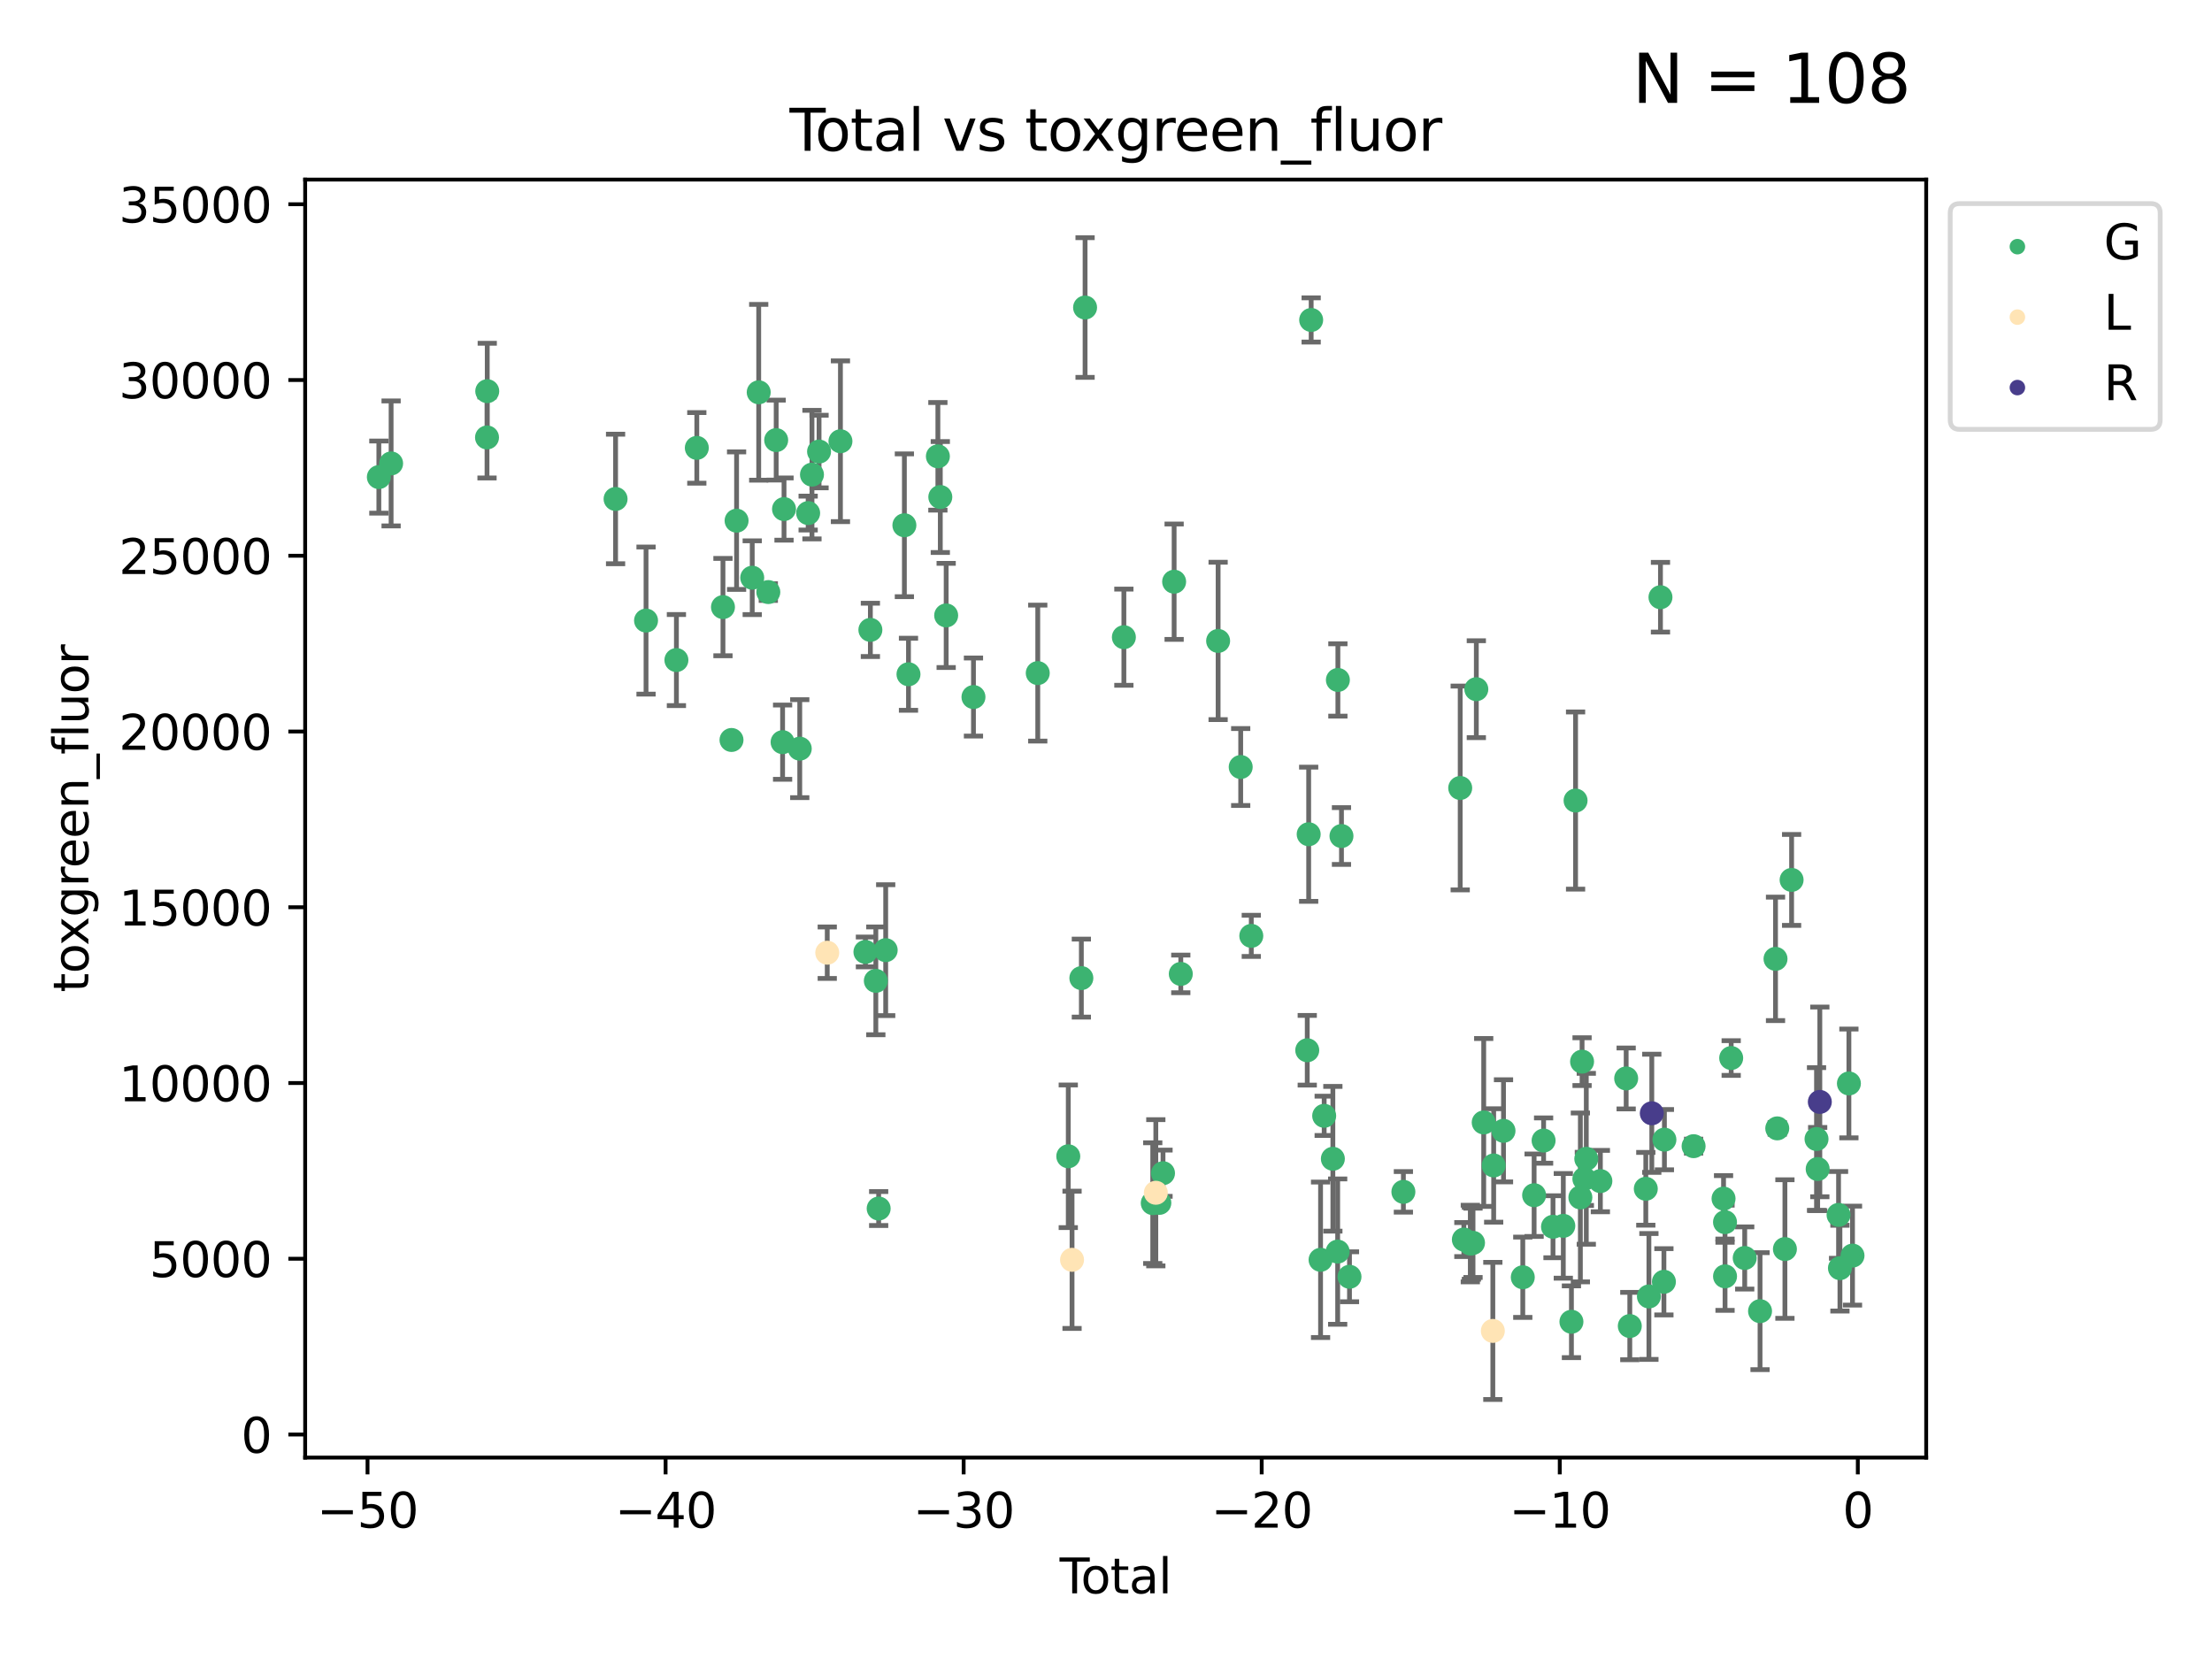 <?xml version="1.0" encoding="utf-8" standalone="no"?>
<!DOCTYPE svg PUBLIC "-//W3C//DTD SVG 1.1//EN"
  "http://www.w3.org/Graphics/SVG/1.1/DTD/svg11.dtd">
<svg xmlns:xlink="http://www.w3.org/1999/xlink" width="460.8pt" height="345.6pt" viewBox="0 0 460.8 345.6" xmlns="http://www.w3.org/2000/svg" version="1.1">
 <defs>
  <style type="text/css">*{stroke-linejoin: round; stroke-linecap: butt}</style>
 </defs>
 <g id="figure_1">
  <g id="patch_1">
   <path d="M 0 345.6 
L 460.8 345.6 
L 460.8 0 
L 0 0 
z
" style="fill: #ffffff"/>
  </g>
  <g id="axes_1">
   <g id="patch_2">
    <path d="M 63.571 303.64 
L 401.26 303.64 
L 401.26 37.411 
L 63.571 37.411 
z
" style="fill: #ffffff"/>
   </g>
   <g id="PathCollection_1">
    <defs>
     <path id="m944989e32f" d="M 0 1.118 
C 0.297 1.118 0.581 1 0.791 0.791 
C 1 0.581 1.118 0.297 1.118 0 
C 1.118 -0.297 1 -0.581 0.791 -0.791 
C 0.581 -1 0.297 -1.118 0 -1.118 
C -0.297 -1.118 -0.581 -1 -0.791 -0.791 
C -1 -0.581 -1.118 -0.297 -1.118 0 
C -1.118 0.297 -1 0.581 -0.791 0.791 
C -0.581 1 -0.297 1.118 0 1.118 
z
" style="stroke: #3cb371"/>
    </defs>
    <g clip-path="url(#p7526e3a41c)">
     <use xlink:href="#m944989e32f" x="78.921" y="99.384" style="fill: #3cb371; stroke: #3cb371"/>
     <use xlink:href="#m944989e32f" x="81.475" y="96.541" style="fill: #3cb371; stroke: #3cb371"/>
     <use xlink:href="#m944989e32f" x="101.455" y="91.13" style="fill: #3cb371; stroke: #3cb371"/>
     <use xlink:href="#m944989e32f" x="101.503" y="81.489" style="fill: #3cb371; stroke: #3cb371"/>
     <use xlink:href="#m944989e32f" x="128.236" y="103.944" style="fill: #3cb371; stroke: #3cb371"/>
     <use xlink:href="#m944989e32f" x="134.582" y="129.274" style="fill: #3cb371; stroke: #3cb371"/>
     <use xlink:href="#m944989e32f" x="140.908" y="137.502" style="fill: #3cb371; stroke: #3cb371"/>
     <use xlink:href="#m944989e32f" x="145.158" y="93.3" style="fill: #3cb371; stroke: #3cb371"/>
     <use xlink:href="#m944989e32f" x="150.607" y="126.468" style="fill: #3cb371; stroke: #3cb371"/>
     <use xlink:href="#m944989e32f" x="152.385" y="154.15" style="fill: #3cb371; stroke: #3cb371"/>
     <use xlink:href="#m944989e32f" x="153.443" y="108.464" style="fill: #3cb371; stroke: #3cb371"/>
     <use xlink:href="#m944989e32f" x="156.702" y="120.346" style="fill: #3cb371; stroke: #3cb371"/>
     <use xlink:href="#m944989e32f" x="158.054" y="81.723" style="fill: #3cb371; stroke: #3cb371"/>
     <use xlink:href="#m944989e32f" x="160.053" y="123.338" style="fill: #3cb371; stroke: #3cb371"/>
     <use xlink:href="#m944989e32f" x="161.693" y="91.681" style="fill: #3cb371; stroke: #3cb371"/>
     <use xlink:href="#m944989e32f" x="163.029" y="154.606" style="fill: #3cb371; stroke: #3cb371"/>
     <use xlink:href="#m944989e32f" x="163.326" y="106.049" style="fill: #3cb371; stroke: #3cb371"/>
     <use xlink:href="#m944989e32f" x="166.604" y="155.959" style="fill: #3cb371; stroke: #3cb371"/>
     <use xlink:href="#m944989e32f" x="168.353" y="106.883" style="fill: #3cb371; stroke: #3cb371"/>
     <use xlink:href="#m944989e32f" x="169.149" y="98.872" style="fill: #3cb371; stroke: #3cb371"/>
     <use xlink:href="#m944989e32f" x="170.625" y="94.068" style="fill: #3cb371; stroke: #3cb371"/>
     <use xlink:href="#m944989e32f" x="175.08" y="91.921" style="fill: #3cb371; stroke: #3cb371"/>
     <use xlink:href="#m944989e32f" x="180.284" y="198.307" style="fill: #3cb371; stroke: #3cb371"/>
     <use xlink:href="#m944989e32f" x="181.316" y="131.215" style="fill: #3cb371; stroke: #3cb371"/>
     <use xlink:href="#m944989e32f" x="182.452" y="204.329" style="fill: #3cb371; stroke: #3cb371"/>
     <use xlink:href="#m944989e32f" x="183.043" y="251.761" style="fill: #3cb371; stroke: #3cb371"/>
     <use xlink:href="#m944989e32f" x="184.506" y="197.934" style="fill: #3cb371; stroke: #3cb371"/>
     <use xlink:href="#m944989e32f" x="188.399" y="109.422" style="fill: #3cb371; stroke: #3cb371"/>
     <use xlink:href="#m944989e32f" x="189.254" y="140.46" style="fill: #3cb371; stroke: #3cb371"/>
     <use xlink:href="#m944989e32f" x="195.378" y="95.064" style="fill: #3cb371; stroke: #3cb371"/>
     <use xlink:href="#m944989e32f" x="195.884" y="103.538" style="fill: #3cb371; stroke: #3cb371"/>
     <use xlink:href="#m944989e32f" x="197.104" y="128.206" style="fill: #3cb371; stroke: #3cb371"/>
     <use xlink:href="#m944989e32f" x="202.791" y="145.205" style="fill: #3cb371; stroke: #3cb371"/>
     <use xlink:href="#m944989e32f" x="216.184" y="140.219" style="fill: #3cb371; stroke: #3cb371"/>
     <use xlink:href="#m944989e32f" x="222.541" y="240.875" style="fill: #3cb371; stroke: #3cb371"/>
     <use xlink:href="#m944989e32f" x="225.266" y="203.755" style="fill: #3cb371; stroke: #3cb371"/>
     <use xlink:href="#m944989e32f" x="226.042" y="64.063" style="fill: #3cb371; stroke: #3cb371"/>
     <use xlink:href="#m944989e32f" x="234.124" y="132.739" style="fill: #3cb371; stroke: #3cb371"/>
     <use xlink:href="#m944989e32f" x="240.139" y="250.633" style="fill: #3cb371; stroke: #3cb371"/>
     <use xlink:href="#m944989e32f" x="241.512" y="250.581" style="fill: #3cb371; stroke: #3cb371"/>
     <use xlink:href="#m944989e32f" x="242.277" y="244.401" style="fill: #3cb371; stroke: #3cb371"/>
     <use xlink:href="#m944989e32f" x="244.593" y="121.179" style="fill: #3cb371; stroke: #3cb371"/>
     <use xlink:href="#m944989e32f" x="245.98" y="202.884" style="fill: #3cb371; stroke: #3cb371"/>
     <use xlink:href="#m944989e32f" x="253.757" y="133.517" style="fill: #3cb371; stroke: #3cb371"/>
     <use xlink:href="#m944989e32f" x="258.46" y="159.781" style="fill: #3cb371; stroke: #3cb371"/>
     <use xlink:href="#m944989e32f" x="260.666" y="194.958" style="fill: #3cb371; stroke: #3cb371"/>
     <use xlink:href="#m944989e32f" x="272.324" y="218.788" style="fill: #3cb371; stroke: #3cb371"/>
     <use xlink:href="#m944989e32f" x="272.621" y="173.788" style="fill: #3cb371; stroke: #3cb371"/>
     <use xlink:href="#m944989e32f" x="273.14" y="66.654" style="fill: #3cb371; stroke: #3cb371"/>
     <use xlink:href="#m944989e32f" x="275.098" y="262.44" style="fill: #3cb371; stroke: #3cb371"/>
     <use xlink:href="#m944989e32f" x="275.851" y="232.446" style="fill: #3cb371; stroke: #3cb371"/>
     <use xlink:href="#m944989e32f" x="277.66" y="241.396" style="fill: #3cb371; stroke: #3cb371"/>
     <use xlink:href="#m944989e32f" x="278.661" y="260.731" style="fill: #3cb371; stroke: #3cb371"/>
     <use xlink:href="#m944989e32f" x="278.706" y="141.646" style="fill: #3cb371; stroke: #3cb371"/>
     <use xlink:href="#m944989e32f" x="279.453" y="174.161" style="fill: #3cb371; stroke: #3cb371"/>
     <use xlink:href="#m944989e32f" x="281.124" y="265.976" style="fill: #3cb371; stroke: #3cb371"/>
     <use xlink:href="#m944989e32f" x="292.351" y="248.283" style="fill: #3cb371; stroke: #3cb371"/>
     <use xlink:href="#m944989e32f" x="304.188" y="164.152" style="fill: #3cb371; stroke: #3cb371"/>
     <use xlink:href="#m944989e32f" x="304.949" y="258.224" style="fill: #3cb371; stroke: #3cb371"/>
     <use xlink:href="#m944989e32f" x="306.295" y="259.054" style="fill: #3cb371; stroke: #3cb371"/>
     <use xlink:href="#m944989e32f" x="306.523" y="258.999" style="fill: #3cb371; stroke: #3cb371"/>
     <use xlink:href="#m944989e32f" x="306.856" y="258.905" style="fill: #3cb371; stroke: #3cb371"/>
     <use xlink:href="#m944989e32f" x="307.546" y="143.569" style="fill: #3cb371; stroke: #3cb371"/>
     <use xlink:href="#m944989e32f" x="309.083" y="233.828" style="fill: #3cb371; stroke: #3cb371"/>
     <use xlink:href="#m944989e32f" x="311.159" y="242.785" style="fill: #3cb371; stroke: #3cb371"/>
     <use xlink:href="#m944989e32f" x="313.207" y="235.571" style="fill: #3cb371; stroke: #3cb371"/>
     <use xlink:href="#m944989e32f" x="317.223" y="266.077" style="fill: #3cb371; stroke: #3cb371"/>
     <use xlink:href="#m944989e32f" x="319.584" y="248.983" style="fill: #3cb371; stroke: #3cb371"/>
     <use xlink:href="#m944989e32f" x="321.559" y="237.6" style="fill: #3cb371; stroke: #3cb371"/>
     <use xlink:href="#m944989e32f" x="323.519" y="255.556" style="fill: #3cb371; stroke: #3cb371"/>
     <use xlink:href="#m944989e32f" x="325.666" y="255.367" style="fill: #3cb371; stroke: #3cb371"/>
     <use xlink:href="#m944989e32f" x="327.357" y="275.346" style="fill: #3cb371; stroke: #3cb371"/>
     <use xlink:href="#m944989e32f" x="328.221" y="166.771" style="fill: #3cb371; stroke: #3cb371"/>
     <use xlink:href="#m944989e32f" x="329.22" y="249.446" style="fill: #3cb371; stroke: #3cb371"/>
     <use xlink:href="#m944989e32f" x="329.574" y="221.159" style="fill: #3cb371; stroke: #3cb371"/>
     <use xlink:href="#m944989e32f" x="330.052" y="245.58" style="fill: #3cb371; stroke: #3cb371"/>
     <use xlink:href="#m944989e32f" x="330.454" y="241.399" style="fill: #3cb371; stroke: #3cb371"/>
     <use xlink:href="#m944989e32f" x="333.387" y="246.04" style="fill: #3cb371; stroke: #3cb371"/>
     <use xlink:href="#m944989e32f" x="338.76" y="224.658" style="fill: #3cb371; stroke: #3cb371"/>
     <use xlink:href="#m944989e32f" x="339.517" y="276.24" style="fill: #3cb371; stroke: #3cb371"/>
     <use xlink:href="#m944989e32f" x="342.85" y="247.647" style="fill: #3cb371; stroke: #3cb371"/>
     <use xlink:href="#m944989e32f" x="343.499" y="270.077" style="fill: #3cb371; stroke: #3cb371"/>
     <use xlink:href="#m944989e32f" x="345.907" y="124.413" style="fill: #3cb371; stroke: #3cb371"/>
     <use xlink:href="#m944989e32f" x="346.624" y="267.021" style="fill: #3cb371; stroke: #3cb371"/>
     <use xlink:href="#m944989e32f" x="346.728" y="237.409" style="fill: #3cb371; stroke: #3cb371"/>
     <use xlink:href="#m944989e32f" x="352.806" y="238.77" style="fill: #3cb371; stroke: #3cb371"/>
     <use xlink:href="#m944989e32f" x="359.046" y="249.694" style="fill: #3cb371; stroke: #3cb371"/>
     <use xlink:href="#m944989e32f" x="359.351" y="254.593" style="fill: #3cb371; stroke: #3cb371"/>
     <use xlink:href="#m944989e32f" x="359.357" y="265.884" style="fill: #3cb371; stroke: #3cb371"/>
     <use xlink:href="#m944989e32f" x="360.638" y="220.405" style="fill: #3cb371; stroke: #3cb371"/>
     <use xlink:href="#m944989e32f" x="363.456" y="262.062" style="fill: #3cb371; stroke: #3cb371"/>
     <use xlink:href="#m944989e32f" x="366.649" y="273.137" style="fill: #3cb371; stroke: #3cb371"/>
     <use xlink:href="#m944989e32f" x="369.873" y="199.747" style="fill: #3cb371; stroke: #3cb371"/>
     <use xlink:href="#m944989e32f" x="370.235" y="235.062" style="fill: #3cb371; stroke: #3cb371"/>
     <use xlink:href="#m944989e32f" x="371.831" y="260.201" style="fill: #3cb371; stroke: #3cb371"/>
     <use xlink:href="#m944989e32f" x="373.224" y="183.3" style="fill: #3cb371; stroke: #3cb371"/>
     <use xlink:href="#m944989e32f" x="378.415" y="237.277" style="fill: #3cb371; stroke: #3cb371"/>
     <use xlink:href="#m944989e32f" x="378.654" y="243.529" style="fill: #3cb371; stroke: #3cb371"/>
     <use xlink:href="#m944989e32f" x="383.005" y="253.085" style="fill: #3cb371; stroke: #3cb371"/>
     <use xlink:href="#m944989e32f" x="383.293" y="264.178" style="fill: #3cb371; stroke: #3cb371"/>
     <use xlink:href="#m944989e32f" x="385.16" y="225.705" style="fill: #3cb371; stroke: #3cb371"/>
     <use xlink:href="#m944989e32f" x="385.911" y="261.566" style="fill: #3cb371; stroke: #3cb371"/>
    </g>
   </g>
   <g id="PathCollection_2">
    <defs>
     <path id="m6758240258" d="M 0 1.118 
C 0.297 1.118 0.581 1 0.791 0.791 
C 1 0.581 1.118 0.297 1.118 0 
C 1.118 -0.297 1 -0.581 0.791 -0.791 
C 0.581 -1 0.297 -1.118 0 -1.118 
C -0.297 -1.118 -0.581 -1 -0.791 -0.791 
C -1 -0.581 -1.118 -0.297 -1.118 0 
C -1.118 0.297 -1 0.581 -0.791 0.791 
C -0.581 1 -0.297 1.118 0 1.118 
z
" style="stroke: #ffe4b5"/>
    </defs>
    <g clip-path="url(#p7526e3a41c)">
     <use xlink:href="#m6758240258" x="172.331" y="198.467" style="fill: #ffe4b5; stroke: #ffe4b5"/>
     <use xlink:href="#m6758240258" x="223.327" y="262.442" style="fill: #ffe4b5; stroke: #ffe4b5"/>
     <use xlink:href="#m6758240258" x="240.779" y="248.476" style="fill: #ffe4b5; stroke: #ffe4b5"/>
     <use xlink:href="#m6758240258" x="310.985" y="277.254" style="fill: #ffe4b5; stroke: #ffe4b5"/>
    </g>
   </g>
   <g id="PathCollection_3">
    <defs>
     <path id="me457fe60d2" d="M 0 1.118 
C 0.297 1.118 0.581 1 0.791 0.791 
C 1 0.581 1.118 0.297 1.118 0 
C 1.118 -0.297 1 -0.581 0.791 -0.791 
C 0.581 -1 0.297 -1.118 0 -1.118 
C -0.297 -1.118 -0.581 -1 -0.791 -0.791 
C -1 -0.581 -1.118 -0.297 -1.118 0 
C -1.118 0.297 -1 0.581 -0.791 0.791 
C -0.581 1 -0.297 1.118 0 1.118 
z
" style="stroke: #483d8b"/>
    </defs>
    <g clip-path="url(#p7526e3a41c)">
     <use xlink:href="#me457fe60d2" x="344.099" y="231.918" style="fill: #483d8b; stroke: #483d8b"/>
     <use xlink:href="#me457fe60d2" x="379.103" y="229.547" style="fill: #483d8b; stroke: #483d8b"/>
    </g>
   </g>
   <g id="matplotlib.axis_1">
    <g id="xtick_1">
     <g id="line2d_1">
      <defs>
       <path id="m6c7e67a161" d="M 0 0 
L 0 3.5 
" style="stroke: #000000; stroke-width: 0.8"/>
      </defs>
      <g>
       <use xlink:href="#m6c7e67a161" x="76.563" y="303.64" style="stroke: #000000; stroke-width: 0.8"/>
      </g>
     </g>
     <g id="text_1">
      <!-- −50 -->
      <g transform="translate(66.011 318.238)scale(0.1 -0.1)">
       <defs>
        <path id="DejaVuSans-2212" d="M 678 2272 
L 4684 2272 
L 4684 1741 
L 678 1741 
L 678 2272 
z
" transform="scale(0.016)"/>
        <path id="DejaVuSans-35" d="M 691 4666 
L 3169 4666 
L 3169 4134 
L 1269 4134 
L 1269 2991 
Q 1406 3038 1543 3061 
Q 1681 3084 1819 3084 
Q 2600 3084 3056 2656 
Q 3513 2228 3513 1497 
Q 3513 744 3044 326 
Q 2575 -91 1722 -91 
Q 1428 -91 1123 -41 
Q 819 9 494 109 
L 494 744 
Q 775 591 1075 516 
Q 1375 441 1709 441 
Q 2250 441 2565 725 
Q 2881 1009 2881 1497 
Q 2881 1984 2565 2268 
Q 2250 2553 1709 2553 
Q 1456 2553 1204 2497 
Q 953 2441 691 2322 
L 691 4666 
z
" transform="scale(0.016)"/>
        <path id="DejaVuSans-30" d="M 2034 4250 
Q 1547 4250 1301 3770 
Q 1056 3291 1056 2328 
Q 1056 1369 1301 889 
Q 1547 409 2034 409 
Q 2525 409 2770 889 
Q 3016 1369 3016 2328 
Q 3016 3291 2770 3770 
Q 2525 4250 2034 4250 
z
M 2034 4750 
Q 2819 4750 3233 4129 
Q 3647 3509 3647 2328 
Q 3647 1150 3233 529 
Q 2819 -91 2034 -91 
Q 1250 -91 836 529 
Q 422 1150 422 2328 
Q 422 3509 836 4129 
Q 1250 4750 2034 4750 
z
" transform="scale(0.016)"/>
       </defs>
       <use xlink:href="#DejaVuSans-2212"/>
       <use xlink:href="#DejaVuSans-35" x="83.789"/>
       <use xlink:href="#DejaVuSans-30" x="147.412"/>
      </g>
     </g>
    </g>
    <g id="xtick_2">
     <g id="line2d_2">
      <g>
       <use xlink:href="#m6c7e67a161" x="138.654" y="303.64" style="stroke: #000000; stroke-width: 0.8"/>
      </g>
     </g>
     <g id="text_2">
      <!-- −40 -->
      <g transform="translate(128.102 318.238)scale(0.1 -0.1)">
       <defs>
        <path id="DejaVuSans-34" d="M 2419 4116 
L 825 1625 
L 2419 1625 
L 2419 4116 
z
M 2253 4666 
L 3047 4666 
L 3047 1625 
L 3713 1625 
L 3713 1100 
L 3047 1100 
L 3047 0 
L 2419 0 
L 2419 1100 
L 313 1100 
L 313 1709 
L 2253 4666 
z
" transform="scale(0.016)"/>
       </defs>
       <use xlink:href="#DejaVuSans-2212"/>
       <use xlink:href="#DejaVuSans-34" x="83.789"/>
       <use xlink:href="#DejaVuSans-30" x="147.412"/>
      </g>
     </g>
    </g>
    <g id="xtick_3">
     <g id="line2d_3">
      <g>
       <use xlink:href="#m6c7e67a161" x="200.745" y="303.64" style="stroke: #000000; stroke-width: 0.8"/>
      </g>
     </g>
     <g id="text_3">
      <!-- −30 -->
      <g transform="translate(190.193 318.238)scale(0.1 -0.1)">
       <defs>
        <path id="DejaVuSans-33" d="M 2597 2516 
Q 3050 2419 3304 2112 
Q 3559 1806 3559 1356 
Q 3559 666 3084 287 
Q 2609 -91 1734 -91 
Q 1441 -91 1130 -33 
Q 819 25 488 141 
L 488 750 
Q 750 597 1062 519 
Q 1375 441 1716 441 
Q 2309 441 2620 675 
Q 2931 909 2931 1356 
Q 2931 1769 2642 2001 
Q 2353 2234 1838 2234 
L 1294 2234 
L 1294 2753 
L 1863 2753 
Q 2328 2753 2575 2939 
Q 2822 3125 2822 3475 
Q 2822 3834 2567 4026 
Q 2313 4219 1838 4219 
Q 1578 4219 1281 4162 
Q 984 4106 628 3988 
L 628 4550 
Q 988 4650 1302 4700 
Q 1616 4750 1894 4750 
Q 2613 4750 3031 4423 
Q 3450 4097 3450 3541 
Q 3450 3153 3228 2886 
Q 3006 2619 2597 2516 
z
" transform="scale(0.016)"/>
       </defs>
       <use xlink:href="#DejaVuSans-2212"/>
       <use xlink:href="#DejaVuSans-33" x="83.789"/>
       <use xlink:href="#DejaVuSans-30" x="147.412"/>
      </g>
     </g>
    </g>
    <g id="xtick_4">
     <g id="line2d_4">
      <g>
       <use xlink:href="#m6c7e67a161" x="262.836" y="303.64" style="stroke: #000000; stroke-width: 0.8"/>
      </g>
     </g>
     <g id="text_4">
      <!-- −20 -->
      <g transform="translate(252.283 318.238)scale(0.1 -0.1)">
       <defs>
        <path id="DejaVuSans-32" d="M 1228 531 
L 3431 531 
L 3431 0 
L 469 0 
L 469 531 
Q 828 903 1448 1529 
Q 2069 2156 2228 2338 
Q 2531 2678 2651 2914 
Q 2772 3150 2772 3378 
Q 2772 3750 2511 3984 
Q 2250 4219 1831 4219 
Q 1534 4219 1204 4116 
Q 875 4013 500 3803 
L 500 4441 
Q 881 4594 1212 4672 
Q 1544 4750 1819 4750 
Q 2544 4750 2975 4387 
Q 3406 4025 3406 3419 
Q 3406 3131 3298 2873 
Q 3191 2616 2906 2266 
Q 2828 2175 2409 1742 
Q 1991 1309 1228 531 
z
" transform="scale(0.016)"/>
       </defs>
       <use xlink:href="#DejaVuSans-2212"/>
       <use xlink:href="#DejaVuSans-32" x="83.789"/>
       <use xlink:href="#DejaVuSans-30" x="147.412"/>
      </g>
     </g>
    </g>
    <g id="xtick_5">
     <g id="line2d_5">
      <g>
       <use xlink:href="#m6c7e67a161" x="324.927" y="303.64" style="stroke: #000000; stroke-width: 0.8"/>
      </g>
     </g>
     <g id="text_5">
      <!-- −10 -->
      <g transform="translate(314.374 318.238)scale(0.1 -0.1)">
       <defs>
        <path id="DejaVuSans-31" d="M 794 531 
L 1825 531 
L 1825 4091 
L 703 3866 
L 703 4441 
L 1819 4666 
L 2450 4666 
L 2450 531 
L 3481 531 
L 3481 0 
L 794 0 
L 794 531 
z
" transform="scale(0.016)"/>
       </defs>
       <use xlink:href="#DejaVuSans-2212"/>
       <use xlink:href="#DejaVuSans-31" x="83.789"/>
       <use xlink:href="#DejaVuSans-30" x="147.412"/>
      </g>
     </g>
    </g>
    <g id="xtick_6">
     <g id="line2d_6">
      <g>
       <use xlink:href="#m6c7e67a161" x="387.017" y="303.64" style="stroke: #000000; stroke-width: 0.8"/>
      </g>
     </g>
     <g id="text_6">
      <!-- 0 -->
      <g transform="translate(383.836 318.238)scale(0.1 -0.1)">
       <use xlink:href="#DejaVuSans-30"/>
      </g>
     </g>
    </g>
    <g id="text_7">
     <!-- Total -->
     <g transform="translate(220.739 331.917)scale(0.1 -0.1)">
      <defs>
       <path id="DejaVuSans-54" d="M -19 4666 
L 3928 4666 
L 3928 4134 
L 2272 4134 
L 2272 0 
L 1638 0 
L 1638 4134 
L -19 4134 
L -19 4666 
z
" transform="scale(0.016)"/>
       <path id="DejaVuSans-6f" d="M 1959 3097 
Q 1497 3097 1228 2736 
Q 959 2375 959 1747 
Q 959 1119 1226 758 
Q 1494 397 1959 397 
Q 2419 397 2687 759 
Q 2956 1122 2956 1747 
Q 2956 2369 2687 2733 
Q 2419 3097 1959 3097 
z
M 1959 3584 
Q 2709 3584 3137 3096 
Q 3566 2609 3566 1747 
Q 3566 888 3137 398 
Q 2709 -91 1959 -91 
Q 1206 -91 779 398 
Q 353 888 353 1747 
Q 353 2609 779 3096 
Q 1206 3584 1959 3584 
z
" transform="scale(0.016)"/>
       <path id="DejaVuSans-74" d="M 1172 4494 
L 1172 3500 
L 2356 3500 
L 2356 3053 
L 1172 3053 
L 1172 1153 
Q 1172 725 1289 603 
Q 1406 481 1766 481 
L 2356 481 
L 2356 0 
L 1766 0 
Q 1100 0 847 248 
Q 594 497 594 1153 
L 594 3053 
L 172 3053 
L 172 3500 
L 594 3500 
L 594 4494 
L 1172 4494 
z
" transform="scale(0.016)"/>
       <path id="DejaVuSans-61" d="M 2194 1759 
Q 1497 1759 1228 1600 
Q 959 1441 959 1056 
Q 959 750 1161 570 
Q 1363 391 1709 391 
Q 2188 391 2477 730 
Q 2766 1069 2766 1631 
L 2766 1759 
L 2194 1759 
z
M 3341 1997 
L 3341 0 
L 2766 0 
L 2766 531 
Q 2569 213 2275 61 
Q 1981 -91 1556 -91 
Q 1019 -91 701 211 
Q 384 513 384 1019 
Q 384 1609 779 1909 
Q 1175 2209 1959 2209 
L 2766 2209 
L 2766 2266 
Q 2766 2663 2505 2880 
Q 2244 3097 1772 3097 
Q 1472 3097 1187 3025 
Q 903 2953 641 2809 
L 641 3341 
Q 956 3463 1253 3523 
Q 1550 3584 1831 3584 
Q 2591 3584 2966 3190 
Q 3341 2797 3341 1997 
z
" transform="scale(0.016)"/>
       <path id="DejaVuSans-6c" d="M 603 4863 
L 1178 4863 
L 1178 0 
L 603 0 
L 603 4863 
z
" transform="scale(0.016)"/>
      </defs>
      <use xlink:href="#DejaVuSans-54"/>
      <use xlink:href="#DejaVuSans-6f" x="44.084"/>
      <use xlink:href="#DejaVuSans-74" x="105.266"/>
      <use xlink:href="#DejaVuSans-61" x="144.475"/>
      <use xlink:href="#DejaVuSans-6c" x="205.754"/>
     </g>
    </g>
   </g>
   <g id="matplotlib.axis_2">
    <g id="ytick_1">
     <g id="line2d_7">
      <defs>
       <path id="mac403821a9" d="M 0 0 
L -3.5 0 
" style="stroke: #000000; stroke-width: 0.8"/>
      </defs>
      <g>
       <use xlink:href="#mac403821a9" x="63.571" y="298.837" style="stroke: #000000; stroke-width: 0.8"/>
      </g>
     </g>
     <g id="text_8">
      <!-- 0 -->
      <g transform="translate(50.209 302.637)scale(0.1 -0.1)">
       <use xlink:href="#DejaVuSans-30"/>
      </g>
     </g>
    </g>
    <g id="ytick_2">
     <g id="line2d_8">
      <g>
       <use xlink:href="#mac403821a9" x="63.571" y="262.225" style="stroke: #000000; stroke-width: 0.8"/>
      </g>
     </g>
     <g id="text_9">
      <!-- 5000 -->
      <g transform="translate(31.121 266.024)scale(0.1 -0.1)">
       <use xlink:href="#DejaVuSans-35"/>
       <use xlink:href="#DejaVuSans-30" x="63.623"/>
       <use xlink:href="#DejaVuSans-30" x="127.246"/>
       <use xlink:href="#DejaVuSans-30" x="190.869"/>
      </g>
     </g>
    </g>
    <g id="ytick_3">
     <g id="line2d_9">
      <g>
       <use xlink:href="#mac403821a9" x="63.571" y="225.613" style="stroke: #000000; stroke-width: 0.8"/>
      </g>
     </g>
     <g id="text_10">
      <!-- 10000 -->
      <g transform="translate(24.759 229.412)scale(0.1 -0.1)">
       <use xlink:href="#DejaVuSans-31"/>
       <use xlink:href="#DejaVuSans-30" x="63.623"/>
       <use xlink:href="#DejaVuSans-30" x="127.246"/>
       <use xlink:href="#DejaVuSans-30" x="190.869"/>
       <use xlink:href="#DejaVuSans-30" x="254.492"/>
      </g>
     </g>
    </g>
    <g id="ytick_4">
     <g id="line2d_10">
      <g>
       <use xlink:href="#mac403821a9" x="63.571" y="189.001" style="stroke: #000000; stroke-width: 0.8"/>
      </g>
     </g>
     <g id="text_11">
      <!-- 15000 -->
      <g transform="translate(24.759 192.8)scale(0.1 -0.1)">
       <use xlink:href="#DejaVuSans-31"/>
       <use xlink:href="#DejaVuSans-35" x="63.623"/>
       <use xlink:href="#DejaVuSans-30" x="127.246"/>
       <use xlink:href="#DejaVuSans-30" x="190.869"/>
       <use xlink:href="#DejaVuSans-30" x="254.492"/>
      </g>
     </g>
    </g>
    <g id="ytick_5">
     <g id="line2d_11">
      <g>
       <use xlink:href="#mac403821a9" x="63.571" y="152.389" style="stroke: #000000; stroke-width: 0.8"/>
      </g>
     </g>
     <g id="text_12">
      <!-- 20000 -->
      <g transform="translate(24.759 156.188)scale(0.1 -0.1)">
       <use xlink:href="#DejaVuSans-32"/>
       <use xlink:href="#DejaVuSans-30" x="63.623"/>
       <use xlink:href="#DejaVuSans-30" x="127.246"/>
       <use xlink:href="#DejaVuSans-30" x="190.869"/>
       <use xlink:href="#DejaVuSans-30" x="254.492"/>
      </g>
     </g>
    </g>
    <g id="ytick_6">
     <g id="line2d_12">
      <g>
       <use xlink:href="#mac403821a9" x="63.571" y="115.776" style="stroke: #000000; stroke-width: 0.8"/>
      </g>
     </g>
     <g id="text_13">
      <!-- 25000 -->
      <g transform="translate(24.759 119.576)scale(0.1 -0.1)">
       <use xlink:href="#DejaVuSans-32"/>
       <use xlink:href="#DejaVuSans-35" x="63.623"/>
       <use xlink:href="#DejaVuSans-30" x="127.246"/>
       <use xlink:href="#DejaVuSans-30" x="190.869"/>
       <use xlink:href="#DejaVuSans-30" x="254.492"/>
      </g>
     </g>
    </g>
    <g id="ytick_7">
     <g id="line2d_13">
      <g>
       <use xlink:href="#mac403821a9" x="63.571" y="79.164" style="stroke: #000000; stroke-width: 0.8"/>
      </g>
     </g>
     <g id="text_14">
      <!-- 30000 -->
      <g transform="translate(24.759 82.964)scale(0.1 -0.1)">
       <use xlink:href="#DejaVuSans-33"/>
       <use xlink:href="#DejaVuSans-30" x="63.623"/>
       <use xlink:href="#DejaVuSans-30" x="127.246"/>
       <use xlink:href="#DejaVuSans-30" x="190.869"/>
       <use xlink:href="#DejaVuSans-30" x="254.492"/>
      </g>
     </g>
    </g>
    <g id="ytick_8">
     <g id="line2d_14">
      <g>
       <use xlink:href="#mac403821a9" x="63.571" y="42.552" style="stroke: #000000; stroke-width: 0.8"/>
      </g>
     </g>
     <g id="text_15">
      <!-- 35000 -->
      <g transform="translate(24.759 46.351)scale(0.1 -0.1)">
       <use xlink:href="#DejaVuSans-33"/>
       <use xlink:href="#DejaVuSans-35" x="63.623"/>
       <use xlink:href="#DejaVuSans-30" x="127.246"/>
       <use xlink:href="#DejaVuSans-30" x="190.869"/>
       <use xlink:href="#DejaVuSans-30" x="254.492"/>
      </g>
     </g>
    </g>
    <g id="text_16">
     <!-- toxgreen_fluor -->
     <g transform="translate(18.401 206.72)rotate(-90)scale(0.1 -0.1)">
      <defs>
       <path id="DejaVuSans-78" d="M 3513 3500 
L 2247 1797 
L 3578 0 
L 2900 0 
L 1881 1375 
L 863 0 
L 184 0 
L 1544 1831 
L 300 3500 
L 978 3500 
L 1906 2253 
L 2834 3500 
L 3513 3500 
z
" transform="scale(0.016)"/>
       <path id="DejaVuSans-67" d="M 2906 1791 
Q 2906 2416 2648 2759 
Q 2391 3103 1925 3103 
Q 1463 3103 1205 2759 
Q 947 2416 947 1791 
Q 947 1169 1205 825 
Q 1463 481 1925 481 
Q 2391 481 2648 825 
Q 2906 1169 2906 1791 
z
M 3481 434 
Q 3481 -459 3084 -895 
Q 2688 -1331 1869 -1331 
Q 1566 -1331 1297 -1286 
Q 1028 -1241 775 -1147 
L 775 -588 
Q 1028 -725 1275 -790 
Q 1522 -856 1778 -856 
Q 2344 -856 2625 -561 
Q 2906 -266 2906 331 
L 2906 616 
Q 2728 306 2450 153 
Q 2172 0 1784 0 
Q 1141 0 747 490 
Q 353 981 353 1791 
Q 353 2603 747 3093 
Q 1141 3584 1784 3584 
Q 2172 3584 2450 3431 
Q 2728 3278 2906 2969 
L 2906 3500 
L 3481 3500 
L 3481 434 
z
" transform="scale(0.016)"/>
       <path id="DejaVuSans-72" d="M 2631 2963 
Q 2534 3019 2420 3045 
Q 2306 3072 2169 3072 
Q 1681 3072 1420 2755 
Q 1159 2438 1159 1844 
L 1159 0 
L 581 0 
L 581 3500 
L 1159 3500 
L 1159 2956 
Q 1341 3275 1631 3429 
Q 1922 3584 2338 3584 
Q 2397 3584 2469 3576 
Q 2541 3569 2628 3553 
L 2631 2963 
z
" transform="scale(0.016)"/>
       <path id="DejaVuSans-65" d="M 3597 1894 
L 3597 1613 
L 953 1613 
Q 991 1019 1311 708 
Q 1631 397 2203 397 
Q 2534 397 2845 478 
Q 3156 559 3463 722 
L 3463 178 
Q 3153 47 2828 -22 
Q 2503 -91 2169 -91 
Q 1331 -91 842 396 
Q 353 884 353 1716 
Q 353 2575 817 3079 
Q 1281 3584 2069 3584 
Q 2775 3584 3186 3129 
Q 3597 2675 3597 1894 
z
M 3022 2063 
Q 3016 2534 2758 2815 
Q 2500 3097 2075 3097 
Q 1594 3097 1305 2825 
Q 1016 2553 972 2059 
L 3022 2063 
z
" transform="scale(0.016)"/>
       <path id="DejaVuSans-6e" d="M 3513 2113 
L 3513 0 
L 2938 0 
L 2938 2094 
Q 2938 2591 2744 2837 
Q 2550 3084 2163 3084 
Q 1697 3084 1428 2787 
Q 1159 2491 1159 1978 
L 1159 0 
L 581 0 
L 581 3500 
L 1159 3500 
L 1159 2956 
Q 1366 3272 1645 3428 
Q 1925 3584 2291 3584 
Q 2894 3584 3203 3211 
Q 3513 2838 3513 2113 
z
" transform="scale(0.016)"/>
       <path id="DejaVuSans-5f" d="M 3263 -1063 
L 3263 -1509 
L -63 -1509 
L -63 -1063 
L 3263 -1063 
z
" transform="scale(0.016)"/>
       <path id="DejaVuSans-66" d="M 2375 4863 
L 2375 4384 
L 1825 4384 
Q 1516 4384 1395 4259 
Q 1275 4134 1275 3809 
L 1275 3500 
L 2222 3500 
L 2222 3053 
L 1275 3053 
L 1275 0 
L 697 0 
L 697 3053 
L 147 3053 
L 147 3500 
L 697 3500 
L 697 3744 
Q 697 4328 969 4595 
Q 1241 4863 1831 4863 
L 2375 4863 
z
" transform="scale(0.016)"/>
       <path id="DejaVuSans-75" d="M 544 1381 
L 544 3500 
L 1119 3500 
L 1119 1403 
Q 1119 906 1312 657 
Q 1506 409 1894 409 
Q 2359 409 2629 706 
Q 2900 1003 2900 1516 
L 2900 3500 
L 3475 3500 
L 3475 0 
L 2900 0 
L 2900 538 
Q 2691 219 2414 64 
Q 2138 -91 1772 -91 
Q 1169 -91 856 284 
Q 544 659 544 1381 
z
M 1991 3584 
L 1991 3584 
z
" transform="scale(0.016)"/>
      </defs>
      <use xlink:href="#DejaVuSans-74"/>
      <use xlink:href="#DejaVuSans-6f" x="39.209"/>
      <use xlink:href="#DejaVuSans-78" x="97.266"/>
      <use xlink:href="#DejaVuSans-67" x="156.445"/>
      <use xlink:href="#DejaVuSans-72" x="219.922"/>
      <use xlink:href="#DejaVuSans-65" x="258.785"/>
      <use xlink:href="#DejaVuSans-65" x="320.309"/>
      <use xlink:href="#DejaVuSans-6e" x="381.832"/>
      <use xlink:href="#DejaVuSans-5f" x="445.211"/>
      <use xlink:href="#DejaVuSans-66" x="495.211"/>
      <use xlink:href="#DejaVuSans-6c" x="530.416"/>
      <use xlink:href="#DejaVuSans-75" x="558.199"/>
      <use xlink:href="#DejaVuSans-6f" x="621.578"/>
      <use xlink:href="#DejaVuSans-72" x="682.76"/>
     </g>
    </g>
   </g>
   <g id="LineCollection_1">
    <path d="M 78.921 106.898 
L 78.921 91.871 
" clip-path="url(#p7526e3a41c)" style="fill: none; stroke: #696969"/>
    <path d="M 81.475 109.558 
L 81.475 83.523 
" clip-path="url(#p7526e3a41c)" style="fill: none; stroke: #696969"/>
    <path d="M 101.455 99.57 
L 101.455 82.689 
" clip-path="url(#p7526e3a41c)" style="fill: none; stroke: #696969"/>
    <path d="M 101.503 91.466 
L 101.503 71.513 
" clip-path="url(#p7526e3a41c)" style="fill: none; stroke: #696969"/>
    <path d="M 128.236 117.438 
L 128.236 90.45 
" clip-path="url(#p7526e3a41c)" style="fill: none; stroke: #696969"/>
    <path d="M 134.582 144.598 
L 134.582 113.949 
" clip-path="url(#p7526e3a41c)" style="fill: none; stroke: #696969"/>
    <path d="M 140.908 146.989 
L 140.908 128.015 
" clip-path="url(#p7526e3a41c)" style="fill: none; stroke: #696969"/>
    <path d="M 145.158 100.653 
L 145.158 85.948 
" clip-path="url(#p7526e3a41c)" style="fill: none; stroke: #696969"/>
    <path d="M 150.607 136.606 
L 150.607 116.331 
" clip-path="url(#p7526e3a41c)" style="fill: none; stroke: #696969"/>
    <path d="M 152.385 154.698 
L 152.385 153.602 
" clip-path="url(#p7526e3a41c)" style="fill: none; stroke: #696969"/>
    <path d="M 153.443 122.79 
L 153.443 94.137 
" clip-path="url(#p7526e3a41c)" style="fill: none; stroke: #696969"/>
    <path d="M 156.702 128.028 
L 156.702 112.665 
" clip-path="url(#p7526e3a41c)" style="fill: none; stroke: #696969"/>
    <path d="M 158.054 100.031 
L 158.054 63.415 
" clip-path="url(#p7526e3a41c)" style="fill: none; stroke: #696969"/>
    <path d="M 160.053 125.079 
L 160.053 121.598 
" clip-path="url(#p7526e3a41c)" style="fill: none; stroke: #696969"/>
    <path d="M 161.693 100.007 
L 161.693 83.355 
" clip-path="url(#p7526e3a41c)" style="fill: none; stroke: #696969"/>
    <path d="M 163.029 162.342 
L 163.029 146.87 
" clip-path="url(#p7526e3a41c)" style="fill: none; stroke: #696969"/>
    <path d="M 163.326 112.531 
L 163.326 99.567 
" clip-path="url(#p7526e3a41c)" style="fill: none; stroke: #696969"/>
    <path d="M 166.604 166.163 
L 166.604 145.754 
" clip-path="url(#p7526e3a41c)" style="fill: none; stroke: #696969"/>
    <path d="M 168.353 110.41 
L 168.353 103.356 
" clip-path="url(#p7526e3a41c)" style="fill: none; stroke: #696969"/>
    <path d="M 169.149 112.262 
L 169.149 85.481 
" clip-path="url(#p7526e3a41c)" style="fill: none; stroke: #696969"/>
    <path d="M 170.625 101.63 
L 170.625 86.505 
" clip-path="url(#p7526e3a41c)" style="fill: none; stroke: #696969"/>
    <path d="M 175.08 108.664 
L 175.08 75.177 
" clip-path="url(#p7526e3a41c)" style="fill: none; stroke: #696969"/>
    <path d="M 180.284 201.411 
L 180.284 195.204 
" clip-path="url(#p7526e3a41c)" style="fill: none; stroke: #696969"/>
    <path d="M 181.316 136.764 
L 181.316 125.666 
" clip-path="url(#p7526e3a41c)" style="fill: none; stroke: #696969"/>
    <path d="M 182.452 215.558 
L 182.452 193.101 
" clip-path="url(#p7526e3a41c)" style="fill: none; stroke: #696969"/>
    <path d="M 183.043 255.297 
L 183.043 248.225 
" clip-path="url(#p7526e3a41c)" style="fill: none; stroke: #696969"/>
    <path d="M 184.506 211.568 
L 184.506 184.3 
" clip-path="url(#p7526e3a41c)" style="fill: none; stroke: #696969"/>
    <path d="M 188.399 124.296 
L 188.399 94.547 
" clip-path="url(#p7526e3a41c)" style="fill: none; stroke: #696969"/>
    <path d="M 189.254 147.964 
L 189.254 132.955 
" clip-path="url(#p7526e3a41c)" style="fill: none; stroke: #696969"/>
    <path d="M 195.378 106.274 
L 195.378 83.854 
" clip-path="url(#p7526e3a41c)" style="fill: none; stroke: #696969"/>
    <path d="M 195.884 115.093 
L 195.884 91.984 
" clip-path="url(#p7526e3a41c)" style="fill: none; stroke: #696969"/>
    <path d="M 197.104 139.059 
L 197.104 117.353 
" clip-path="url(#p7526e3a41c)" style="fill: none; stroke: #696969"/>
    <path d="M 202.791 153.339 
L 202.791 137.071 
" clip-path="url(#p7526e3a41c)" style="fill: none; stroke: #696969"/>
    <path d="M 216.184 154.378 
L 216.184 126.06 
" clip-path="url(#p7526e3a41c)" style="fill: none; stroke: #696969"/>
    <path d="M 222.541 255.734 
L 222.541 226.016 
" clip-path="url(#p7526e3a41c)" style="fill: none; stroke: #696969"/>
    <path d="M 225.266 211.883 
L 225.266 195.628 
" clip-path="url(#p7526e3a41c)" style="fill: none; stroke: #696969"/>
    <path d="M 226.042 78.614 
L 226.042 49.513 
" clip-path="url(#p7526e3a41c)" style="fill: none; stroke: #696969"/>
    <path d="M 234.124 142.757 
L 234.124 122.722 
" clip-path="url(#p7526e3a41c)" style="fill: none; stroke: #696969"/>
    <path d="M 240.139 263.202 
L 240.139 238.065 
" clip-path="url(#p7526e3a41c)" style="fill: none; stroke: #696969"/>
    <path d="M 241.512 251.505 
L 241.512 249.657 
" clip-path="url(#p7526e3a41c)" style="fill: none; stroke: #696969"/>
    <path d="M 242.277 249.219 
L 242.277 239.583 
" clip-path="url(#p7526e3a41c)" style="fill: none; stroke: #696969"/>
    <path d="M 244.593 133.193 
L 244.593 109.164 
" clip-path="url(#p7526e3a41c)" style="fill: none; stroke: #696969"/>
    <path d="M 245.98 206.804 
L 245.98 198.964 
" clip-path="url(#p7526e3a41c)" style="fill: none; stroke: #696969"/>
    <path d="M 253.757 149.908 
L 253.757 117.126 
" clip-path="url(#p7526e3a41c)" style="fill: none; stroke: #696969"/>
    <path d="M 258.46 167.796 
L 258.46 151.767 
" clip-path="url(#p7526e3a41c)" style="fill: none; stroke: #696969"/>
    <path d="M 260.666 199.248 
L 260.666 190.669 
" clip-path="url(#p7526e3a41c)" style="fill: none; stroke: #696969"/>
    <path d="M 272.324 226.042 
L 272.324 211.534 
" clip-path="url(#p7526e3a41c)" style="fill: none; stroke: #696969"/>
    <path d="M 272.621 187.763 
L 272.621 159.814 
" clip-path="url(#p7526e3a41c)" style="fill: none; stroke: #696969"/>
    <path d="M 273.14 71.257 
L 273.14 62.052 
" clip-path="url(#p7526e3a41c)" style="fill: none; stroke: #696969"/>
    <path d="M 275.098 278.632 
L 275.098 246.248 
" clip-path="url(#p7526e3a41c)" style="fill: none; stroke: #696969"/>
    <path d="M 275.851 236.536 
L 275.851 228.355 
" clip-path="url(#p7526e3a41c)" style="fill: none; stroke: #696969"/>
    <path d="M 277.66 256.471 
L 277.66 226.321 
" clip-path="url(#p7526e3a41c)" style="fill: none; stroke: #696969"/>
    <path d="M 278.661 275.87 
L 278.661 245.592 
" clip-path="url(#p7526e3a41c)" style="fill: none; stroke: #696969"/>
    <path d="M 278.706 149.183 
L 278.706 134.109 
" clip-path="url(#p7526e3a41c)" style="fill: none; stroke: #696969"/>
    <path d="M 279.453 180.078 
L 279.453 168.244 
" clip-path="url(#p7526e3a41c)" style="fill: none; stroke: #696969"/>
    <path d="M 281.124 271.179 
L 281.124 260.773 
" clip-path="url(#p7526e3a41c)" style="fill: none; stroke: #696969"/>
    <path d="M 292.351 252.511 
L 292.351 244.054 
" clip-path="url(#p7526e3a41c)" style="fill: none; stroke: #696969"/>
    <path d="M 304.188 185.382 
L 304.188 142.921 
" clip-path="url(#p7526e3a41c)" style="fill: none; stroke: #696969"/>
    <path d="M 304.949 261.765 
L 304.949 254.682 
" clip-path="url(#p7526e3a41c)" style="fill: none; stroke: #696969"/>
    <path d="M 306.295 267.037 
L 306.295 251.072 
" clip-path="url(#p7526e3a41c)" style="fill: none; stroke: #696969"/>
    <path d="M 306.523 266.485 
L 306.523 251.513 
" clip-path="url(#p7526e3a41c)" style="fill: none; stroke: #696969"/>
    <path d="M 306.856 266.123 
L 306.856 251.686 
" clip-path="url(#p7526e3a41c)" style="fill: none; stroke: #696969"/>
    <path d="M 307.546 153.662 
L 307.546 133.476 
" clip-path="url(#p7526e3a41c)" style="fill: none; stroke: #696969"/>
    <path d="M 309.083 251.314 
L 309.083 216.341 
" clip-path="url(#p7526e3a41c)" style="fill: none; stroke: #696969"/>
    <path d="M 311.159 254.599 
L 311.159 230.971 
" clip-path="url(#p7526e3a41c)" style="fill: none; stroke: #696969"/>
    <path d="M 313.207 246.208 
L 313.207 224.934 
" clip-path="url(#p7526e3a41c)" style="fill: none; stroke: #696969"/>
    <path d="M 317.223 274.44 
L 317.223 257.713 
" clip-path="url(#p7526e3a41c)" style="fill: none; stroke: #696969"/>
    <path d="M 319.584 257.572 
L 319.584 240.395 
" clip-path="url(#p7526e3a41c)" style="fill: none; stroke: #696969"/>
    <path d="M 321.559 242.318 
L 321.559 232.881 
" clip-path="url(#p7526e3a41c)" style="fill: none; stroke: #696969"/>
    <path d="M 323.519 262.014 
L 323.519 249.098 
" clip-path="url(#p7526e3a41c)" style="fill: none; stroke: #696969"/>
    <path d="M 325.666 266.269 
L 325.666 244.465 
" clip-path="url(#p7526e3a41c)" style="fill: none; stroke: #696969"/>
    <path d="M 327.357 282.819 
L 327.357 267.873 
" clip-path="url(#p7526e3a41c)" style="fill: none; stroke: #696969"/>
    <path d="M 328.221 185.226 
L 328.221 148.317 
" clip-path="url(#p7526e3a41c)" style="fill: none; stroke: #696969"/>
    <path d="M 329.22 267.036 
L 329.22 231.857 
" clip-path="url(#p7526e3a41c)" style="fill: none; stroke: #696969"/>
    <path d="M 329.574 226.135 
L 329.574 216.182 
" clip-path="url(#p7526e3a41c)" style="fill: none; stroke: #696969"/>
    <path d="M 330.052 251.118 
L 330.052 240.042 
" clip-path="url(#p7526e3a41c)" style="fill: none; stroke: #696969"/>
    <path d="M 330.454 259.197 
L 330.454 223.602 
" clip-path="url(#p7526e3a41c)" style="fill: none; stroke: #696969"/>
    <path d="M 333.387 252.434 
L 333.387 239.645 
" clip-path="url(#p7526e3a41c)" style="fill: none; stroke: #696969"/>
    <path d="M 338.76 231.005 
L 338.76 218.311 
" clip-path="url(#p7526e3a41c)" style="fill: none; stroke: #696969"/>
    <path d="M 339.517 283.256 
L 339.517 269.224 
" clip-path="url(#p7526e3a41c)" style="fill: none; stroke: #696969"/>
    <path d="M 342.85 255.224 
L 342.85 240.07 
" clip-path="url(#p7526e3a41c)" style="fill: none; stroke: #696969"/>
    <path d="M 343.499 283.189 
L 343.499 256.965 
" clip-path="url(#p7526e3a41c)" style="fill: none; stroke: #696969"/>
    <path d="M 345.907 131.675 
L 345.907 117.152 
" clip-path="url(#p7526e3a41c)" style="fill: none; stroke: #696969"/>
    <path d="M 346.624 273.925 
L 346.624 260.116 
" clip-path="url(#p7526e3a41c)" style="fill: none; stroke: #696969"/>
    <path d="M 346.728 243.688 
L 346.728 231.129 
" clip-path="url(#p7526e3a41c)" style="fill: none; stroke: #696969"/>
    <path d="M 352.806 240.238 
L 352.806 237.303 
" clip-path="url(#p7526e3a41c)" style="fill: none; stroke: #696969"/>
    <path d="M 359.046 254.488 
L 359.046 244.899 
" clip-path="url(#p7526e3a41c)" style="fill: none; stroke: #696969"/>
    <path d="M 359.351 258.122 
L 359.351 251.063 
" clip-path="url(#p7526e3a41c)" style="fill: none; stroke: #696969"/>
    <path d="M 359.357 272.976 
L 359.357 258.793 
" clip-path="url(#p7526e3a41c)" style="fill: none; stroke: #696969"/>
    <path d="M 360.638 224.022 
L 360.638 216.789 
" clip-path="url(#p7526e3a41c)" style="fill: none; stroke: #696969"/>
    <path d="M 363.456 268.537 
L 363.456 255.586 
" clip-path="url(#p7526e3a41c)" style="fill: none; stroke: #696969"/>
    <path d="M 366.649 285.319 
L 366.649 260.955 
" clip-path="url(#p7526e3a41c)" style="fill: none; stroke: #696969"/>
    <path d="M 369.873 212.605 
L 369.873 186.889 
" clip-path="url(#p7526e3a41c)" style="fill: none; stroke: #696969"/>
    <path d="M 370.235 236.277 
L 370.235 233.848 
" clip-path="url(#p7526e3a41c)" style="fill: none; stroke: #696969"/>
    <path d="M 371.831 274.634 
L 371.831 245.767 
" clip-path="url(#p7526e3a41c)" style="fill: none; stroke: #696969"/>
    <path d="M 373.224 192.773 
L 373.224 173.828 
" clip-path="url(#p7526e3a41c)" style="fill: none; stroke: #696969"/>
    <path d="M 378.415 252.15 
L 378.415 222.404 
" clip-path="url(#p7526e3a41c)" style="fill: none; stroke: #696969"/>
    <path d="M 378.654 252.196 
L 378.654 234.863 
" clip-path="url(#p7526e3a41c)" style="fill: none; stroke: #696969"/>
    <path d="M 383.005 262.124 
L 383.005 244.045 
" clip-path="url(#p7526e3a41c)" style="fill: none; stroke: #696969"/>
    <path d="M 383.293 273.111 
L 383.293 255.244 
" clip-path="url(#p7526e3a41c)" style="fill: none; stroke: #696969"/>
    <path d="M 385.16 237.036 
L 385.16 214.374 
" clip-path="url(#p7526e3a41c)" style="fill: none; stroke: #696969"/>
    <path d="M 385.911 271.877 
L 385.911 251.255 
" clip-path="url(#p7526e3a41c)" style="fill: none; stroke: #696969"/>
   </g>
   <g id="line2d_15">
    <defs>
     <path id="m8f5296e27a" d="M 2 0 
L -2 -0 
" style="stroke: #696969"/>
    </defs>
    <g clip-path="url(#p7526e3a41c)">
     <use xlink:href="#m8f5296e27a" x="78.921" y="106.898" style="fill: #696969; stroke: #696969"/>
     <use xlink:href="#m8f5296e27a" x="81.475" y="109.558" style="fill: #696969; stroke: #696969"/>
     <use xlink:href="#m8f5296e27a" x="101.455" y="99.57" style="fill: #696969; stroke: #696969"/>
     <use xlink:href="#m8f5296e27a" x="101.503" y="91.466" style="fill: #696969; stroke: #696969"/>
     <use xlink:href="#m8f5296e27a" x="128.236" y="117.438" style="fill: #696969; stroke: #696969"/>
     <use xlink:href="#m8f5296e27a" x="134.582" y="144.598" style="fill: #696969; stroke: #696969"/>
     <use xlink:href="#m8f5296e27a" x="140.908" y="146.989" style="fill: #696969; stroke: #696969"/>
     <use xlink:href="#m8f5296e27a" x="145.158" y="100.653" style="fill: #696969; stroke: #696969"/>
     <use xlink:href="#m8f5296e27a" x="150.607" y="136.606" style="fill: #696969; stroke: #696969"/>
     <use xlink:href="#m8f5296e27a" x="152.385" y="154.698" style="fill: #696969; stroke: #696969"/>
     <use xlink:href="#m8f5296e27a" x="153.443" y="122.79" style="fill: #696969; stroke: #696969"/>
     <use xlink:href="#m8f5296e27a" x="156.702" y="128.028" style="fill: #696969; stroke: #696969"/>
     <use xlink:href="#m8f5296e27a" x="158.054" y="100.031" style="fill: #696969; stroke: #696969"/>
     <use xlink:href="#m8f5296e27a" x="160.053" y="125.079" style="fill: #696969; stroke: #696969"/>
     <use xlink:href="#m8f5296e27a" x="161.693" y="100.007" style="fill: #696969; stroke: #696969"/>
     <use xlink:href="#m8f5296e27a" x="163.029" y="162.342" style="fill: #696969; stroke: #696969"/>
     <use xlink:href="#m8f5296e27a" x="163.326" y="112.531" style="fill: #696969; stroke: #696969"/>
     <use xlink:href="#m8f5296e27a" x="166.604" y="166.163" style="fill: #696969; stroke: #696969"/>
     <use xlink:href="#m8f5296e27a" x="168.353" y="110.41" style="fill: #696969; stroke: #696969"/>
     <use xlink:href="#m8f5296e27a" x="169.149" y="112.262" style="fill: #696969; stroke: #696969"/>
     <use xlink:href="#m8f5296e27a" x="170.625" y="101.63" style="fill: #696969; stroke: #696969"/>
     <use xlink:href="#m8f5296e27a" x="175.08" y="108.664" style="fill: #696969; stroke: #696969"/>
     <use xlink:href="#m8f5296e27a" x="180.284" y="201.411" style="fill: #696969; stroke: #696969"/>
     <use xlink:href="#m8f5296e27a" x="181.316" y="136.764" style="fill: #696969; stroke: #696969"/>
     <use xlink:href="#m8f5296e27a" x="182.452" y="215.558" style="fill: #696969; stroke: #696969"/>
     <use xlink:href="#m8f5296e27a" x="183.043" y="255.297" style="fill: #696969; stroke: #696969"/>
     <use xlink:href="#m8f5296e27a" x="184.506" y="211.568" style="fill: #696969; stroke: #696969"/>
     <use xlink:href="#m8f5296e27a" x="188.399" y="124.296" style="fill: #696969; stroke: #696969"/>
     <use xlink:href="#m8f5296e27a" x="189.254" y="147.964" style="fill: #696969; stroke: #696969"/>
     <use xlink:href="#m8f5296e27a" x="195.378" y="106.274" style="fill: #696969; stroke: #696969"/>
     <use xlink:href="#m8f5296e27a" x="195.884" y="115.093" style="fill: #696969; stroke: #696969"/>
     <use xlink:href="#m8f5296e27a" x="197.104" y="139.059" style="fill: #696969; stroke: #696969"/>
     <use xlink:href="#m8f5296e27a" x="202.791" y="153.339" style="fill: #696969; stroke: #696969"/>
     <use xlink:href="#m8f5296e27a" x="216.184" y="154.378" style="fill: #696969; stroke: #696969"/>
     <use xlink:href="#m8f5296e27a" x="222.541" y="255.734" style="fill: #696969; stroke: #696969"/>
     <use xlink:href="#m8f5296e27a" x="225.266" y="211.883" style="fill: #696969; stroke: #696969"/>
     <use xlink:href="#m8f5296e27a" x="226.042" y="78.614" style="fill: #696969; stroke: #696969"/>
     <use xlink:href="#m8f5296e27a" x="234.124" y="142.757" style="fill: #696969; stroke: #696969"/>
     <use xlink:href="#m8f5296e27a" x="240.139" y="263.202" style="fill: #696969; stroke: #696969"/>
     <use xlink:href="#m8f5296e27a" x="241.512" y="251.505" style="fill: #696969; stroke: #696969"/>
     <use xlink:href="#m8f5296e27a" x="242.277" y="249.219" style="fill: #696969; stroke: #696969"/>
     <use xlink:href="#m8f5296e27a" x="244.593" y="133.193" style="fill: #696969; stroke: #696969"/>
     <use xlink:href="#m8f5296e27a" x="245.98" y="206.804" style="fill: #696969; stroke: #696969"/>
     <use xlink:href="#m8f5296e27a" x="253.757" y="149.908" style="fill: #696969; stroke: #696969"/>
     <use xlink:href="#m8f5296e27a" x="258.46" y="167.796" style="fill: #696969; stroke: #696969"/>
     <use xlink:href="#m8f5296e27a" x="260.666" y="199.248" style="fill: #696969; stroke: #696969"/>
     <use xlink:href="#m8f5296e27a" x="272.324" y="226.042" style="fill: #696969; stroke: #696969"/>
     <use xlink:href="#m8f5296e27a" x="272.621" y="187.763" style="fill: #696969; stroke: #696969"/>
     <use xlink:href="#m8f5296e27a" x="273.14" y="71.257" style="fill: #696969; stroke: #696969"/>
     <use xlink:href="#m8f5296e27a" x="275.098" y="278.632" style="fill: #696969; stroke: #696969"/>
     <use xlink:href="#m8f5296e27a" x="275.851" y="236.536" style="fill: #696969; stroke: #696969"/>
     <use xlink:href="#m8f5296e27a" x="277.66" y="256.471" style="fill: #696969; stroke: #696969"/>
     <use xlink:href="#m8f5296e27a" x="278.661" y="275.87" style="fill: #696969; stroke: #696969"/>
     <use xlink:href="#m8f5296e27a" x="278.706" y="149.183" style="fill: #696969; stroke: #696969"/>
     <use xlink:href="#m8f5296e27a" x="279.453" y="180.078" style="fill: #696969; stroke: #696969"/>
     <use xlink:href="#m8f5296e27a" x="281.124" y="271.179" style="fill: #696969; stroke: #696969"/>
     <use xlink:href="#m8f5296e27a" x="292.351" y="252.511" style="fill: #696969; stroke: #696969"/>
     <use xlink:href="#m8f5296e27a" x="304.188" y="185.382" style="fill: #696969; stroke: #696969"/>
     <use xlink:href="#m8f5296e27a" x="304.949" y="261.765" style="fill: #696969; stroke: #696969"/>
     <use xlink:href="#m8f5296e27a" x="306.295" y="267.037" style="fill: #696969; stroke: #696969"/>
     <use xlink:href="#m8f5296e27a" x="306.523" y="266.485" style="fill: #696969; stroke: #696969"/>
     <use xlink:href="#m8f5296e27a" x="306.856" y="266.123" style="fill: #696969; stroke: #696969"/>
     <use xlink:href="#m8f5296e27a" x="307.546" y="153.662" style="fill: #696969; stroke: #696969"/>
     <use xlink:href="#m8f5296e27a" x="309.083" y="251.314" style="fill: #696969; stroke: #696969"/>
     <use xlink:href="#m8f5296e27a" x="311.159" y="254.599" style="fill: #696969; stroke: #696969"/>
     <use xlink:href="#m8f5296e27a" x="313.207" y="246.208" style="fill: #696969; stroke: #696969"/>
     <use xlink:href="#m8f5296e27a" x="317.223" y="274.44" style="fill: #696969; stroke: #696969"/>
     <use xlink:href="#m8f5296e27a" x="319.584" y="257.572" style="fill: #696969; stroke: #696969"/>
     <use xlink:href="#m8f5296e27a" x="321.559" y="242.318" style="fill: #696969; stroke: #696969"/>
     <use xlink:href="#m8f5296e27a" x="323.519" y="262.014" style="fill: #696969; stroke: #696969"/>
     <use xlink:href="#m8f5296e27a" x="325.666" y="266.269" style="fill: #696969; stroke: #696969"/>
     <use xlink:href="#m8f5296e27a" x="327.357" y="282.819" style="fill: #696969; stroke: #696969"/>
     <use xlink:href="#m8f5296e27a" x="328.221" y="185.226" style="fill: #696969; stroke: #696969"/>
     <use xlink:href="#m8f5296e27a" x="329.22" y="267.036" style="fill: #696969; stroke: #696969"/>
     <use xlink:href="#m8f5296e27a" x="329.574" y="226.135" style="fill: #696969; stroke: #696969"/>
     <use xlink:href="#m8f5296e27a" x="330.052" y="251.118" style="fill: #696969; stroke: #696969"/>
     <use xlink:href="#m8f5296e27a" x="330.454" y="259.197" style="fill: #696969; stroke: #696969"/>
     <use xlink:href="#m8f5296e27a" x="333.387" y="252.434" style="fill: #696969; stroke: #696969"/>
     <use xlink:href="#m8f5296e27a" x="338.76" y="231.005" style="fill: #696969; stroke: #696969"/>
     <use xlink:href="#m8f5296e27a" x="339.517" y="283.256" style="fill: #696969; stroke: #696969"/>
     <use xlink:href="#m8f5296e27a" x="342.85" y="255.224" style="fill: #696969; stroke: #696969"/>
     <use xlink:href="#m8f5296e27a" x="343.499" y="283.189" style="fill: #696969; stroke: #696969"/>
     <use xlink:href="#m8f5296e27a" x="345.907" y="131.675" style="fill: #696969; stroke: #696969"/>
     <use xlink:href="#m8f5296e27a" x="346.624" y="273.925" style="fill: #696969; stroke: #696969"/>
     <use xlink:href="#m8f5296e27a" x="346.728" y="243.688" style="fill: #696969; stroke: #696969"/>
     <use xlink:href="#m8f5296e27a" x="352.806" y="240.238" style="fill: #696969; stroke: #696969"/>
     <use xlink:href="#m8f5296e27a" x="359.046" y="254.488" style="fill: #696969; stroke: #696969"/>
     <use xlink:href="#m8f5296e27a" x="359.351" y="258.122" style="fill: #696969; stroke: #696969"/>
     <use xlink:href="#m8f5296e27a" x="359.357" y="272.976" style="fill: #696969; stroke: #696969"/>
     <use xlink:href="#m8f5296e27a" x="360.638" y="224.022" style="fill: #696969; stroke: #696969"/>
     <use xlink:href="#m8f5296e27a" x="363.456" y="268.537" style="fill: #696969; stroke: #696969"/>
     <use xlink:href="#m8f5296e27a" x="366.649" y="285.319" style="fill: #696969; stroke: #696969"/>
     <use xlink:href="#m8f5296e27a" x="369.873" y="212.605" style="fill: #696969; stroke: #696969"/>
     <use xlink:href="#m8f5296e27a" x="370.235" y="236.277" style="fill: #696969; stroke: #696969"/>
     <use xlink:href="#m8f5296e27a" x="371.831" y="274.634" style="fill: #696969; stroke: #696969"/>
     <use xlink:href="#m8f5296e27a" x="373.224" y="192.773" style="fill: #696969; stroke: #696969"/>
     <use xlink:href="#m8f5296e27a" x="378.415" y="252.15" style="fill: #696969; stroke: #696969"/>
     <use xlink:href="#m8f5296e27a" x="378.654" y="252.196" style="fill: #696969; stroke: #696969"/>
     <use xlink:href="#m8f5296e27a" x="383.005" y="262.124" style="fill: #696969; stroke: #696969"/>
     <use xlink:href="#m8f5296e27a" x="383.293" y="273.111" style="fill: #696969; stroke: #696969"/>
     <use xlink:href="#m8f5296e27a" x="385.16" y="237.036" style="fill: #696969; stroke: #696969"/>
     <use xlink:href="#m8f5296e27a" x="385.911" y="271.877" style="fill: #696969; stroke: #696969"/>
    </g>
   </g>
   <g id="line2d_16">
    <g clip-path="url(#p7526e3a41c)">
     <use xlink:href="#m8f5296e27a" x="78.921" y="91.871" style="fill: #696969; stroke: #696969"/>
     <use xlink:href="#m8f5296e27a" x="81.475" y="83.523" style="fill: #696969; stroke: #696969"/>
     <use xlink:href="#m8f5296e27a" x="101.455" y="82.689" style="fill: #696969; stroke: #696969"/>
     <use xlink:href="#m8f5296e27a" x="101.503" y="71.513" style="fill: #696969; stroke: #696969"/>
     <use xlink:href="#m8f5296e27a" x="128.236" y="90.45" style="fill: #696969; stroke: #696969"/>
     <use xlink:href="#m8f5296e27a" x="134.582" y="113.949" style="fill: #696969; stroke: #696969"/>
     <use xlink:href="#m8f5296e27a" x="140.908" y="128.015" style="fill: #696969; stroke: #696969"/>
     <use xlink:href="#m8f5296e27a" x="145.158" y="85.948" style="fill: #696969; stroke: #696969"/>
     <use xlink:href="#m8f5296e27a" x="150.607" y="116.331" style="fill: #696969; stroke: #696969"/>
     <use xlink:href="#m8f5296e27a" x="152.385" y="153.602" style="fill: #696969; stroke: #696969"/>
     <use xlink:href="#m8f5296e27a" x="153.443" y="94.137" style="fill: #696969; stroke: #696969"/>
     <use xlink:href="#m8f5296e27a" x="156.702" y="112.665" style="fill: #696969; stroke: #696969"/>
     <use xlink:href="#m8f5296e27a" x="158.054" y="63.415" style="fill: #696969; stroke: #696969"/>
     <use xlink:href="#m8f5296e27a" x="160.053" y="121.598" style="fill: #696969; stroke: #696969"/>
     <use xlink:href="#m8f5296e27a" x="161.693" y="83.355" style="fill: #696969; stroke: #696969"/>
     <use xlink:href="#m8f5296e27a" x="163.029" y="146.87" style="fill: #696969; stroke: #696969"/>
     <use xlink:href="#m8f5296e27a" x="163.326" y="99.567" style="fill: #696969; stroke: #696969"/>
     <use xlink:href="#m8f5296e27a" x="166.604" y="145.754" style="fill: #696969; stroke: #696969"/>
     <use xlink:href="#m8f5296e27a" x="168.353" y="103.356" style="fill: #696969; stroke: #696969"/>
     <use xlink:href="#m8f5296e27a" x="169.149" y="85.481" style="fill: #696969; stroke: #696969"/>
     <use xlink:href="#m8f5296e27a" x="170.625" y="86.505" style="fill: #696969; stroke: #696969"/>
     <use xlink:href="#m8f5296e27a" x="175.08" y="75.177" style="fill: #696969; stroke: #696969"/>
     <use xlink:href="#m8f5296e27a" x="180.284" y="195.204" style="fill: #696969; stroke: #696969"/>
     <use xlink:href="#m8f5296e27a" x="181.316" y="125.666" style="fill: #696969; stroke: #696969"/>
     <use xlink:href="#m8f5296e27a" x="182.452" y="193.101" style="fill: #696969; stroke: #696969"/>
     <use xlink:href="#m8f5296e27a" x="183.043" y="248.225" style="fill: #696969; stroke: #696969"/>
     <use xlink:href="#m8f5296e27a" x="184.506" y="184.3" style="fill: #696969; stroke: #696969"/>
     <use xlink:href="#m8f5296e27a" x="188.399" y="94.547" style="fill: #696969; stroke: #696969"/>
     <use xlink:href="#m8f5296e27a" x="189.254" y="132.955" style="fill: #696969; stroke: #696969"/>
     <use xlink:href="#m8f5296e27a" x="195.378" y="83.854" style="fill: #696969; stroke: #696969"/>
     <use xlink:href="#m8f5296e27a" x="195.884" y="91.984" style="fill: #696969; stroke: #696969"/>
     <use xlink:href="#m8f5296e27a" x="197.104" y="117.353" style="fill: #696969; stroke: #696969"/>
     <use xlink:href="#m8f5296e27a" x="202.791" y="137.071" style="fill: #696969; stroke: #696969"/>
     <use xlink:href="#m8f5296e27a" x="216.184" y="126.06" style="fill: #696969; stroke: #696969"/>
     <use xlink:href="#m8f5296e27a" x="222.541" y="226.016" style="fill: #696969; stroke: #696969"/>
     <use xlink:href="#m8f5296e27a" x="225.266" y="195.628" style="fill: #696969; stroke: #696969"/>
     <use xlink:href="#m8f5296e27a" x="226.042" y="49.513" style="fill: #696969; stroke: #696969"/>
     <use xlink:href="#m8f5296e27a" x="234.124" y="122.722" style="fill: #696969; stroke: #696969"/>
     <use xlink:href="#m8f5296e27a" x="240.139" y="238.065" style="fill: #696969; stroke: #696969"/>
     <use xlink:href="#m8f5296e27a" x="241.512" y="249.657" style="fill: #696969; stroke: #696969"/>
     <use xlink:href="#m8f5296e27a" x="242.277" y="239.583" style="fill: #696969; stroke: #696969"/>
     <use xlink:href="#m8f5296e27a" x="244.593" y="109.164" style="fill: #696969; stroke: #696969"/>
     <use xlink:href="#m8f5296e27a" x="245.98" y="198.964" style="fill: #696969; stroke: #696969"/>
     <use xlink:href="#m8f5296e27a" x="253.757" y="117.126" style="fill: #696969; stroke: #696969"/>
     <use xlink:href="#m8f5296e27a" x="258.46" y="151.767" style="fill: #696969; stroke: #696969"/>
     <use xlink:href="#m8f5296e27a" x="260.666" y="190.669" style="fill: #696969; stroke: #696969"/>
     <use xlink:href="#m8f5296e27a" x="272.324" y="211.534" style="fill: #696969; stroke: #696969"/>
     <use xlink:href="#m8f5296e27a" x="272.621" y="159.814" style="fill: #696969; stroke: #696969"/>
     <use xlink:href="#m8f5296e27a" x="273.14" y="62.052" style="fill: #696969; stroke: #696969"/>
     <use xlink:href="#m8f5296e27a" x="275.098" y="246.248" style="fill: #696969; stroke: #696969"/>
     <use xlink:href="#m8f5296e27a" x="275.851" y="228.355" style="fill: #696969; stroke: #696969"/>
     <use xlink:href="#m8f5296e27a" x="277.66" y="226.321" style="fill: #696969; stroke: #696969"/>
     <use xlink:href="#m8f5296e27a" x="278.661" y="245.592" style="fill: #696969; stroke: #696969"/>
     <use xlink:href="#m8f5296e27a" x="278.706" y="134.109" style="fill: #696969; stroke: #696969"/>
     <use xlink:href="#m8f5296e27a" x="279.453" y="168.244" style="fill: #696969; stroke: #696969"/>
     <use xlink:href="#m8f5296e27a" x="281.124" y="260.773" style="fill: #696969; stroke: #696969"/>
     <use xlink:href="#m8f5296e27a" x="292.351" y="244.054" style="fill: #696969; stroke: #696969"/>
     <use xlink:href="#m8f5296e27a" x="304.188" y="142.921" style="fill: #696969; stroke: #696969"/>
     <use xlink:href="#m8f5296e27a" x="304.949" y="254.682" style="fill: #696969; stroke: #696969"/>
     <use xlink:href="#m8f5296e27a" x="306.295" y="251.072" style="fill: #696969; stroke: #696969"/>
     <use xlink:href="#m8f5296e27a" x="306.523" y="251.513" style="fill: #696969; stroke: #696969"/>
     <use xlink:href="#m8f5296e27a" x="306.856" y="251.686" style="fill: #696969; stroke: #696969"/>
     <use xlink:href="#m8f5296e27a" x="307.546" y="133.476" style="fill: #696969; stroke: #696969"/>
     <use xlink:href="#m8f5296e27a" x="309.083" y="216.341" style="fill: #696969; stroke: #696969"/>
     <use xlink:href="#m8f5296e27a" x="311.159" y="230.971" style="fill: #696969; stroke: #696969"/>
     <use xlink:href="#m8f5296e27a" x="313.207" y="224.934" style="fill: #696969; stroke: #696969"/>
     <use xlink:href="#m8f5296e27a" x="317.223" y="257.713" style="fill: #696969; stroke: #696969"/>
     <use xlink:href="#m8f5296e27a" x="319.584" y="240.395" style="fill: #696969; stroke: #696969"/>
     <use xlink:href="#m8f5296e27a" x="321.559" y="232.881" style="fill: #696969; stroke: #696969"/>
     <use xlink:href="#m8f5296e27a" x="323.519" y="249.098" style="fill: #696969; stroke: #696969"/>
     <use xlink:href="#m8f5296e27a" x="325.666" y="244.465" style="fill: #696969; stroke: #696969"/>
     <use xlink:href="#m8f5296e27a" x="327.357" y="267.873" style="fill: #696969; stroke: #696969"/>
     <use xlink:href="#m8f5296e27a" x="328.221" y="148.317" style="fill: #696969; stroke: #696969"/>
     <use xlink:href="#m8f5296e27a" x="329.22" y="231.857" style="fill: #696969; stroke: #696969"/>
     <use xlink:href="#m8f5296e27a" x="329.574" y="216.182" style="fill: #696969; stroke: #696969"/>
     <use xlink:href="#m8f5296e27a" x="330.052" y="240.042" style="fill: #696969; stroke: #696969"/>
     <use xlink:href="#m8f5296e27a" x="330.454" y="223.602" style="fill: #696969; stroke: #696969"/>
     <use xlink:href="#m8f5296e27a" x="333.387" y="239.645" style="fill: #696969; stroke: #696969"/>
     <use xlink:href="#m8f5296e27a" x="338.76" y="218.311" style="fill: #696969; stroke: #696969"/>
     <use xlink:href="#m8f5296e27a" x="339.517" y="269.224" style="fill: #696969; stroke: #696969"/>
     <use xlink:href="#m8f5296e27a" x="342.85" y="240.07" style="fill: #696969; stroke: #696969"/>
     <use xlink:href="#m8f5296e27a" x="343.499" y="256.965" style="fill: #696969; stroke: #696969"/>
     <use xlink:href="#m8f5296e27a" x="345.907" y="117.152" style="fill: #696969; stroke: #696969"/>
     <use xlink:href="#m8f5296e27a" x="346.624" y="260.116" style="fill: #696969; stroke: #696969"/>
     <use xlink:href="#m8f5296e27a" x="346.728" y="231.129" style="fill: #696969; stroke: #696969"/>
     <use xlink:href="#m8f5296e27a" x="352.806" y="237.303" style="fill: #696969; stroke: #696969"/>
     <use xlink:href="#m8f5296e27a" x="359.046" y="244.899" style="fill: #696969; stroke: #696969"/>
     <use xlink:href="#m8f5296e27a" x="359.351" y="251.063" style="fill: #696969; stroke: #696969"/>
     <use xlink:href="#m8f5296e27a" x="359.357" y="258.793" style="fill: #696969; stroke: #696969"/>
     <use xlink:href="#m8f5296e27a" x="360.638" y="216.789" style="fill: #696969; stroke: #696969"/>
     <use xlink:href="#m8f5296e27a" x="363.456" y="255.586" style="fill: #696969; stroke: #696969"/>
     <use xlink:href="#m8f5296e27a" x="366.649" y="260.955" style="fill: #696969; stroke: #696969"/>
     <use xlink:href="#m8f5296e27a" x="369.873" y="186.889" style="fill: #696969; stroke: #696969"/>
     <use xlink:href="#m8f5296e27a" x="370.235" y="233.848" style="fill: #696969; stroke: #696969"/>
     <use xlink:href="#m8f5296e27a" x="371.831" y="245.767" style="fill: #696969; stroke: #696969"/>
     <use xlink:href="#m8f5296e27a" x="373.224" y="173.828" style="fill: #696969; stroke: #696969"/>
     <use xlink:href="#m8f5296e27a" x="378.415" y="222.404" style="fill: #696969; stroke: #696969"/>
     <use xlink:href="#m8f5296e27a" x="378.654" y="234.863" style="fill: #696969; stroke: #696969"/>
     <use xlink:href="#m8f5296e27a" x="383.005" y="244.045" style="fill: #696969; stroke: #696969"/>
     <use xlink:href="#m8f5296e27a" x="383.293" y="255.244" style="fill: #696969; stroke: #696969"/>
     <use xlink:href="#m8f5296e27a" x="385.16" y="214.374" style="fill: #696969; stroke: #696969"/>
     <use xlink:href="#m8f5296e27a" x="385.911" y="251.255" style="fill: #696969; stroke: #696969"/>
    </g>
   </g>
   <g id="LineCollection_2">
    <path d="M 172.331 203.827 
L 172.331 193.106 
" clip-path="url(#p7526e3a41c)" style="fill: none; stroke: #696969"/>
    <path d="M 223.327 276.739 
L 223.327 248.146 
" clip-path="url(#p7526e3a41c)" style="fill: none; stroke: #696969"/>
    <path d="M 240.779 263.706 
L 240.779 233.245 
" clip-path="url(#p7526e3a41c)" style="fill: none; stroke: #696969"/>
    <path d="M 310.985 291.539 
L 310.985 262.97 
" clip-path="url(#p7526e3a41c)" style="fill: none; stroke: #696969"/>
   </g>
   <g id="line2d_17">
    <g clip-path="url(#p7526e3a41c)">
     <use xlink:href="#m8f5296e27a" x="172.331" y="203.827" style="fill: #696969; stroke: #696969"/>
     <use xlink:href="#m8f5296e27a" x="223.327" y="276.739" style="fill: #696969; stroke: #696969"/>
     <use xlink:href="#m8f5296e27a" x="240.779" y="263.706" style="fill: #696969; stroke: #696969"/>
     <use xlink:href="#m8f5296e27a" x="310.985" y="291.539" style="fill: #696969; stroke: #696969"/>
    </g>
   </g>
   <g id="line2d_18">
    <g clip-path="url(#p7526e3a41c)">
     <use xlink:href="#m8f5296e27a" x="172.331" y="193.106" style="fill: #696969; stroke: #696969"/>
     <use xlink:href="#m8f5296e27a" x="223.327" y="248.146" style="fill: #696969; stroke: #696969"/>
     <use xlink:href="#m8f5296e27a" x="240.779" y="233.245" style="fill: #696969; stroke: #696969"/>
     <use xlink:href="#m8f5296e27a" x="310.985" y="262.97" style="fill: #696969; stroke: #696969"/>
    </g>
   </g>
   <g id="LineCollection_3">
    <path d="M 344.099 244.225 
L 344.099 219.61 
" clip-path="url(#p7526e3a41c)" style="fill: none; stroke: #696969"/>
    <path d="M 379.103 249.308 
L 379.103 209.787 
" clip-path="url(#p7526e3a41c)" style="fill: none; stroke: #696969"/>
   </g>
   <g id="line2d_19">
    <g clip-path="url(#p7526e3a41c)">
     <use xlink:href="#m8f5296e27a" x="344.099" y="244.225" style="fill: #696969; stroke: #696969"/>
     <use xlink:href="#m8f5296e27a" x="379.103" y="249.308" style="fill: #696969; stroke: #696969"/>
    </g>
   </g>
   <g id="line2d_20">
    <g clip-path="url(#p7526e3a41c)">
     <use xlink:href="#m8f5296e27a" x="344.099" y="219.61" style="fill: #696969; stroke: #696969"/>
     <use xlink:href="#m8f5296e27a" x="379.103" y="209.787" style="fill: #696969; stroke: #696969"/>
    </g>
   </g>
   <g id="line2d_21">
    <defs>
     <path id="m5d1b10fd38" d="M 0 2 
C 0.53 2 1.039 1.789 1.414 1.414 
C 1.789 1.039 2 0.53 2 0 
C 2 -0.53 1.789 -1.039 1.414 -1.414 
C 1.039 -1.789 0.53 -2 0 -2 
C -0.53 -2 -1.039 -1.789 -1.414 -1.414 
C -1.789 -1.039 -2 -0.53 -2 0 
C -2 0.53 -1.789 1.039 -1.414 1.414 
C -1.039 1.789 -0.53 2 0 2 
z
" style="stroke: #3cb371"/>
    </defs>
    <g clip-path="url(#p7526e3a41c)">
     <use xlink:href="#m5d1b10fd38" x="78.921" y="99.384" style="fill: #3cb371; stroke: #3cb371"/>
     <use xlink:href="#m5d1b10fd38" x="81.475" y="96.541" style="fill: #3cb371; stroke: #3cb371"/>
     <use xlink:href="#m5d1b10fd38" x="101.455" y="91.13" style="fill: #3cb371; stroke: #3cb371"/>
     <use xlink:href="#m5d1b10fd38" x="101.503" y="81.489" style="fill: #3cb371; stroke: #3cb371"/>
     <use xlink:href="#m5d1b10fd38" x="128.236" y="103.944" style="fill: #3cb371; stroke: #3cb371"/>
     <use xlink:href="#m5d1b10fd38" x="134.582" y="129.274" style="fill: #3cb371; stroke: #3cb371"/>
     <use xlink:href="#m5d1b10fd38" x="140.908" y="137.502" style="fill: #3cb371; stroke: #3cb371"/>
     <use xlink:href="#m5d1b10fd38" x="145.158" y="93.3" style="fill: #3cb371; stroke: #3cb371"/>
     <use xlink:href="#m5d1b10fd38" x="150.607" y="126.468" style="fill: #3cb371; stroke: #3cb371"/>
     <use xlink:href="#m5d1b10fd38" x="152.385" y="154.15" style="fill: #3cb371; stroke: #3cb371"/>
     <use xlink:href="#m5d1b10fd38" x="153.443" y="108.464" style="fill: #3cb371; stroke: #3cb371"/>
     <use xlink:href="#m5d1b10fd38" x="156.702" y="120.346" style="fill: #3cb371; stroke: #3cb371"/>
     <use xlink:href="#m5d1b10fd38" x="158.054" y="81.723" style="fill: #3cb371; stroke: #3cb371"/>
     <use xlink:href="#m5d1b10fd38" x="160.053" y="123.338" style="fill: #3cb371; stroke: #3cb371"/>
     <use xlink:href="#m5d1b10fd38" x="161.693" y="91.681" style="fill: #3cb371; stroke: #3cb371"/>
     <use xlink:href="#m5d1b10fd38" x="163.029" y="154.606" style="fill: #3cb371; stroke: #3cb371"/>
     <use xlink:href="#m5d1b10fd38" x="163.326" y="106.049" style="fill: #3cb371; stroke: #3cb371"/>
     <use xlink:href="#m5d1b10fd38" x="166.604" y="155.959" style="fill: #3cb371; stroke: #3cb371"/>
     <use xlink:href="#m5d1b10fd38" x="168.353" y="106.883" style="fill: #3cb371; stroke: #3cb371"/>
     <use xlink:href="#m5d1b10fd38" x="169.149" y="98.872" style="fill: #3cb371; stroke: #3cb371"/>
     <use xlink:href="#m5d1b10fd38" x="170.625" y="94.068" style="fill: #3cb371; stroke: #3cb371"/>
     <use xlink:href="#m5d1b10fd38" x="175.08" y="91.921" style="fill: #3cb371; stroke: #3cb371"/>
     <use xlink:href="#m5d1b10fd38" x="180.284" y="198.307" style="fill: #3cb371; stroke: #3cb371"/>
     <use xlink:href="#m5d1b10fd38" x="181.316" y="131.215" style="fill: #3cb371; stroke: #3cb371"/>
     <use xlink:href="#m5d1b10fd38" x="182.452" y="204.329" style="fill: #3cb371; stroke: #3cb371"/>
     <use xlink:href="#m5d1b10fd38" x="183.043" y="251.761" style="fill: #3cb371; stroke: #3cb371"/>
     <use xlink:href="#m5d1b10fd38" x="184.506" y="197.934" style="fill: #3cb371; stroke: #3cb371"/>
     <use xlink:href="#m5d1b10fd38" x="188.399" y="109.422" style="fill: #3cb371; stroke: #3cb371"/>
     <use xlink:href="#m5d1b10fd38" x="189.254" y="140.46" style="fill: #3cb371; stroke: #3cb371"/>
     <use xlink:href="#m5d1b10fd38" x="195.378" y="95.064" style="fill: #3cb371; stroke: #3cb371"/>
     <use xlink:href="#m5d1b10fd38" x="195.884" y="103.538" style="fill: #3cb371; stroke: #3cb371"/>
     <use xlink:href="#m5d1b10fd38" x="197.104" y="128.206" style="fill: #3cb371; stroke: #3cb371"/>
     <use xlink:href="#m5d1b10fd38" x="202.791" y="145.205" style="fill: #3cb371; stroke: #3cb371"/>
     <use xlink:href="#m5d1b10fd38" x="216.184" y="140.219" style="fill: #3cb371; stroke: #3cb371"/>
     <use xlink:href="#m5d1b10fd38" x="222.541" y="240.875" style="fill: #3cb371; stroke: #3cb371"/>
     <use xlink:href="#m5d1b10fd38" x="225.266" y="203.755" style="fill: #3cb371; stroke: #3cb371"/>
     <use xlink:href="#m5d1b10fd38" x="226.042" y="64.063" style="fill: #3cb371; stroke: #3cb371"/>
     <use xlink:href="#m5d1b10fd38" x="234.124" y="132.739" style="fill: #3cb371; stroke: #3cb371"/>
     <use xlink:href="#m5d1b10fd38" x="240.139" y="250.633" style="fill: #3cb371; stroke: #3cb371"/>
     <use xlink:href="#m5d1b10fd38" x="241.512" y="250.581" style="fill: #3cb371; stroke: #3cb371"/>
     <use xlink:href="#m5d1b10fd38" x="242.277" y="244.401" style="fill: #3cb371; stroke: #3cb371"/>
     <use xlink:href="#m5d1b10fd38" x="244.593" y="121.179" style="fill: #3cb371; stroke: #3cb371"/>
     <use xlink:href="#m5d1b10fd38" x="245.98" y="202.884" style="fill: #3cb371; stroke: #3cb371"/>
     <use xlink:href="#m5d1b10fd38" x="253.757" y="133.517" style="fill: #3cb371; stroke: #3cb371"/>
     <use xlink:href="#m5d1b10fd38" x="258.46" y="159.781" style="fill: #3cb371; stroke: #3cb371"/>
     <use xlink:href="#m5d1b10fd38" x="260.666" y="194.958" style="fill: #3cb371; stroke: #3cb371"/>
     <use xlink:href="#m5d1b10fd38" x="272.324" y="218.788" style="fill: #3cb371; stroke: #3cb371"/>
     <use xlink:href="#m5d1b10fd38" x="272.621" y="173.788" style="fill: #3cb371; stroke: #3cb371"/>
     <use xlink:href="#m5d1b10fd38" x="273.14" y="66.654" style="fill: #3cb371; stroke: #3cb371"/>
     <use xlink:href="#m5d1b10fd38" x="275.098" y="262.44" style="fill: #3cb371; stroke: #3cb371"/>
     <use xlink:href="#m5d1b10fd38" x="275.851" y="232.446" style="fill: #3cb371; stroke: #3cb371"/>
     <use xlink:href="#m5d1b10fd38" x="277.66" y="241.396" style="fill: #3cb371; stroke: #3cb371"/>
     <use xlink:href="#m5d1b10fd38" x="278.661" y="260.731" style="fill: #3cb371; stroke: #3cb371"/>
     <use xlink:href="#m5d1b10fd38" x="278.706" y="141.646" style="fill: #3cb371; stroke: #3cb371"/>
     <use xlink:href="#m5d1b10fd38" x="279.453" y="174.161" style="fill: #3cb371; stroke: #3cb371"/>
     <use xlink:href="#m5d1b10fd38" x="281.124" y="265.976" style="fill: #3cb371; stroke: #3cb371"/>
     <use xlink:href="#m5d1b10fd38" x="292.351" y="248.283" style="fill: #3cb371; stroke: #3cb371"/>
     <use xlink:href="#m5d1b10fd38" x="304.188" y="164.152" style="fill: #3cb371; stroke: #3cb371"/>
     <use xlink:href="#m5d1b10fd38" x="304.949" y="258.224" style="fill: #3cb371; stroke: #3cb371"/>
     <use xlink:href="#m5d1b10fd38" x="306.295" y="259.054" style="fill: #3cb371; stroke: #3cb371"/>
     <use xlink:href="#m5d1b10fd38" x="306.523" y="258.999" style="fill: #3cb371; stroke: #3cb371"/>
     <use xlink:href="#m5d1b10fd38" x="306.856" y="258.905" style="fill: #3cb371; stroke: #3cb371"/>
     <use xlink:href="#m5d1b10fd38" x="307.546" y="143.569" style="fill: #3cb371; stroke: #3cb371"/>
     <use xlink:href="#m5d1b10fd38" x="309.083" y="233.828" style="fill: #3cb371; stroke: #3cb371"/>
     <use xlink:href="#m5d1b10fd38" x="311.159" y="242.785" style="fill: #3cb371; stroke: #3cb371"/>
     <use xlink:href="#m5d1b10fd38" x="313.207" y="235.571" style="fill: #3cb371; stroke: #3cb371"/>
     <use xlink:href="#m5d1b10fd38" x="317.223" y="266.077" style="fill: #3cb371; stroke: #3cb371"/>
     <use xlink:href="#m5d1b10fd38" x="319.584" y="248.983" style="fill: #3cb371; stroke: #3cb371"/>
     <use xlink:href="#m5d1b10fd38" x="321.559" y="237.6" style="fill: #3cb371; stroke: #3cb371"/>
     <use xlink:href="#m5d1b10fd38" x="323.519" y="255.556" style="fill: #3cb371; stroke: #3cb371"/>
     <use xlink:href="#m5d1b10fd38" x="325.666" y="255.367" style="fill: #3cb371; stroke: #3cb371"/>
     <use xlink:href="#m5d1b10fd38" x="327.357" y="275.346" style="fill: #3cb371; stroke: #3cb371"/>
     <use xlink:href="#m5d1b10fd38" x="328.221" y="166.771" style="fill: #3cb371; stroke: #3cb371"/>
     <use xlink:href="#m5d1b10fd38" x="329.22" y="249.446" style="fill: #3cb371; stroke: #3cb371"/>
     <use xlink:href="#m5d1b10fd38" x="329.574" y="221.159" style="fill: #3cb371; stroke: #3cb371"/>
     <use xlink:href="#m5d1b10fd38" x="330.052" y="245.58" style="fill: #3cb371; stroke: #3cb371"/>
     <use xlink:href="#m5d1b10fd38" x="330.454" y="241.399" style="fill: #3cb371; stroke: #3cb371"/>
     <use xlink:href="#m5d1b10fd38" x="333.387" y="246.04" style="fill: #3cb371; stroke: #3cb371"/>
     <use xlink:href="#m5d1b10fd38" x="338.76" y="224.658" style="fill: #3cb371; stroke: #3cb371"/>
     <use xlink:href="#m5d1b10fd38" x="339.517" y="276.24" style="fill: #3cb371; stroke: #3cb371"/>
     <use xlink:href="#m5d1b10fd38" x="342.85" y="247.647" style="fill: #3cb371; stroke: #3cb371"/>
     <use xlink:href="#m5d1b10fd38" x="343.499" y="270.077" style="fill: #3cb371; stroke: #3cb371"/>
     <use xlink:href="#m5d1b10fd38" x="345.907" y="124.413" style="fill: #3cb371; stroke: #3cb371"/>
     <use xlink:href="#m5d1b10fd38" x="346.624" y="267.021" style="fill: #3cb371; stroke: #3cb371"/>
     <use xlink:href="#m5d1b10fd38" x="346.728" y="237.409" style="fill: #3cb371; stroke: #3cb371"/>
     <use xlink:href="#m5d1b10fd38" x="352.806" y="238.77" style="fill: #3cb371; stroke: #3cb371"/>
     <use xlink:href="#m5d1b10fd38" x="359.046" y="249.694" style="fill: #3cb371; stroke: #3cb371"/>
     <use xlink:href="#m5d1b10fd38" x="359.351" y="254.593" style="fill: #3cb371; stroke: #3cb371"/>
     <use xlink:href="#m5d1b10fd38" x="359.357" y="265.884" style="fill: #3cb371; stroke: #3cb371"/>
     <use xlink:href="#m5d1b10fd38" x="360.638" y="220.405" style="fill: #3cb371; stroke: #3cb371"/>
     <use xlink:href="#m5d1b10fd38" x="363.456" y="262.062" style="fill: #3cb371; stroke: #3cb371"/>
     <use xlink:href="#m5d1b10fd38" x="366.649" y="273.137" style="fill: #3cb371; stroke: #3cb371"/>
     <use xlink:href="#m5d1b10fd38" x="369.873" y="199.747" style="fill: #3cb371; stroke: #3cb371"/>
     <use xlink:href="#m5d1b10fd38" x="370.235" y="235.062" style="fill: #3cb371; stroke: #3cb371"/>
     <use xlink:href="#m5d1b10fd38" x="371.831" y="260.201" style="fill: #3cb371; stroke: #3cb371"/>
     <use xlink:href="#m5d1b10fd38" x="373.224" y="183.3" style="fill: #3cb371; stroke: #3cb371"/>
     <use xlink:href="#m5d1b10fd38" x="378.415" y="237.277" style="fill: #3cb371; stroke: #3cb371"/>
     <use xlink:href="#m5d1b10fd38" x="378.654" y="243.529" style="fill: #3cb371; stroke: #3cb371"/>
     <use xlink:href="#m5d1b10fd38" x="383.005" y="253.085" style="fill: #3cb371; stroke: #3cb371"/>
     <use xlink:href="#m5d1b10fd38" x="383.293" y="264.178" style="fill: #3cb371; stroke: #3cb371"/>
     <use xlink:href="#m5d1b10fd38" x="385.16" y="225.705" style="fill: #3cb371; stroke: #3cb371"/>
     <use xlink:href="#m5d1b10fd38" x="385.911" y="261.566" style="fill: #3cb371; stroke: #3cb371"/>
    </g>
   </g>
   <g id="line2d_22">
    <defs>
     <path id="m6b9e157df0" d="M 0 2 
C 0.53 2 1.039 1.789 1.414 1.414 
C 1.789 1.039 2 0.53 2 0 
C 2 -0.53 1.789 -1.039 1.414 -1.414 
C 1.039 -1.789 0.53 -2 0 -2 
C -0.53 -2 -1.039 -1.789 -1.414 -1.414 
C -1.789 -1.039 -2 -0.53 -2 0 
C -2 0.53 -1.789 1.039 -1.414 1.414 
C -1.039 1.789 -0.53 2 0 2 
z
" style="stroke: #ffe4b5"/>
    </defs>
    <g clip-path="url(#p7526e3a41c)">
     <use xlink:href="#m6b9e157df0" x="172.331" y="198.467" style="fill: #ffe4b5; stroke: #ffe4b5"/>
     <use xlink:href="#m6b9e157df0" x="223.327" y="262.442" style="fill: #ffe4b5; stroke: #ffe4b5"/>
     <use xlink:href="#m6b9e157df0" x="240.779" y="248.476" style="fill: #ffe4b5; stroke: #ffe4b5"/>
     <use xlink:href="#m6b9e157df0" x="310.985" y="277.254" style="fill: #ffe4b5; stroke: #ffe4b5"/>
    </g>
   </g>
   <g id="line2d_23">
    <defs>
     <path id="m73f1563584" d="M 0 2 
C 0.53 2 1.039 1.789 1.414 1.414 
C 1.789 1.039 2 0.53 2 0 
C 2 -0.53 1.789 -1.039 1.414 -1.414 
C 1.039 -1.789 0.53 -2 0 -2 
C -0.53 -2 -1.039 -1.789 -1.414 -1.414 
C -1.789 -1.039 -2 -0.53 -2 0 
C -2 0.53 -1.789 1.039 -1.414 1.414 
C -1.039 1.789 -0.53 2 0 2 
z
" style="stroke: #483d8b"/>
    </defs>
    <g clip-path="url(#p7526e3a41c)">
     <use xlink:href="#m73f1563584" x="344.099" y="231.918" style="fill: #483d8b; stroke: #483d8b"/>
     <use xlink:href="#m73f1563584" x="379.103" y="229.547" style="fill: #483d8b; stroke: #483d8b"/>
    </g>
   </g>
   <g id="patch_3">
    <path d="M 63.571 303.64 
L 63.571 37.411 
" style="fill: none; stroke: #000000; stroke-width: 0.8; stroke-linejoin: miter; stroke-linecap: square"/>
   </g>
   <g id="patch_4">
    <path d="M 401.26 303.64 
L 401.26 37.411 
" style="fill: none; stroke: #000000; stroke-width: 0.8; stroke-linejoin: miter; stroke-linecap: square"/>
   </g>
   <g id="patch_5">
    <path d="M 63.571 303.64 
L 401.26 303.64 
" style="fill: none; stroke: #000000; stroke-width: 0.8; stroke-linejoin: miter; stroke-linecap: square"/>
   </g>
   <g id="patch_6">
    <path d="M 63.571 37.411 
L 401.26 37.411 
" style="fill: none; stroke: #000000; stroke-width: 0.8; stroke-linejoin: miter; stroke-linecap: square"/>
   </g>
   <g id="text_17">
    <!-- N = 108 -->
    <g transform="translate(340.057 21.426)scale(0.14 -0.14)">
     <defs>
      <path id="DejaVuSans-4e" d="M 628 4666 
L 1478 4666 
L 3547 763 
L 3547 4666 
L 4159 4666 
L 4159 0 
L 3309 0 
L 1241 3903 
L 1241 0 
L 628 0 
L 628 4666 
z
" transform="scale(0.016)"/>
      <path id="DejaVuSans-20" transform="scale(0.016)"/>
      <path id="DejaVuSans-3d" d="M 678 2906 
L 4684 2906 
L 4684 2381 
L 678 2381 
L 678 2906 
z
M 678 1631 
L 4684 1631 
L 4684 1100 
L 678 1100 
L 678 1631 
z
" transform="scale(0.016)"/>
      <path id="DejaVuSans-38" d="M 2034 2216 
Q 1584 2216 1326 1975 
Q 1069 1734 1069 1313 
Q 1069 891 1326 650 
Q 1584 409 2034 409 
Q 2484 409 2743 651 
Q 3003 894 3003 1313 
Q 3003 1734 2745 1975 
Q 2488 2216 2034 2216 
z
M 1403 2484 
Q 997 2584 770 2862 
Q 544 3141 544 3541 
Q 544 4100 942 4425 
Q 1341 4750 2034 4750 
Q 2731 4750 3128 4425 
Q 3525 4100 3525 3541 
Q 3525 3141 3298 2862 
Q 3072 2584 2669 2484 
Q 3125 2378 3379 2068 
Q 3634 1759 3634 1313 
Q 3634 634 3220 271 
Q 2806 -91 2034 -91 
Q 1263 -91 848 271 
Q 434 634 434 1313 
Q 434 1759 690 2068 
Q 947 2378 1403 2484 
z
M 1172 3481 
Q 1172 3119 1398 2916 
Q 1625 2713 2034 2713 
Q 2441 2713 2670 2916 
Q 2900 3119 2900 3481 
Q 2900 3844 2670 4047 
Q 2441 4250 2034 4250 
Q 1625 4250 1398 4047 
Q 1172 3844 1172 3481 
z
" transform="scale(0.016)"/>
     </defs>
     <use xlink:href="#DejaVuSans-4e"/>
     <use xlink:href="#DejaVuSans-20" x="74.805"/>
     <use xlink:href="#DejaVuSans-3d" x="106.592"/>
     <use xlink:href="#DejaVuSans-20" x="190.381"/>
     <use xlink:href="#DejaVuSans-31" x="222.168"/>
     <use xlink:href="#DejaVuSans-30" x="285.791"/>
     <use xlink:href="#DejaVuSans-38" x="349.414"/>
    </g>
   </g>
   <g id="text_18">
    <!-- Total vs toxgreen_fluor -->
    <g transform="translate(164.48 31.411)scale(0.12 -0.12)">
     <defs>
      <path id="DejaVuSans-76" d="M 191 3500 
L 800 3500 
L 1894 563 
L 2988 3500 
L 3597 3500 
L 2284 0 
L 1503 0 
L 191 3500 
z
" transform="scale(0.016)"/>
      <path id="DejaVuSans-73" d="M 2834 3397 
L 2834 2853 
Q 2591 2978 2328 3040 
Q 2066 3103 1784 3103 
Q 1356 3103 1142 2972 
Q 928 2841 928 2578 
Q 928 2378 1081 2264 
Q 1234 2150 1697 2047 
L 1894 2003 
Q 2506 1872 2764 1633 
Q 3022 1394 3022 966 
Q 3022 478 2636 193 
Q 2250 -91 1575 -91 
Q 1294 -91 989 -36 
Q 684 19 347 128 
L 347 722 
Q 666 556 975 473 
Q 1284 391 1588 391 
Q 1994 391 2212 530 
Q 2431 669 2431 922 
Q 2431 1156 2273 1281 
Q 2116 1406 1581 1522 
L 1381 1569 
Q 847 1681 609 1914 
Q 372 2147 372 2553 
Q 372 3047 722 3315 
Q 1072 3584 1716 3584 
Q 2034 3584 2315 3537 
Q 2597 3491 2834 3397 
z
" transform="scale(0.016)"/>
     </defs>
     <use xlink:href="#DejaVuSans-54"/>
     <use xlink:href="#DejaVuSans-6f" x="44.084"/>
     <use xlink:href="#DejaVuSans-74" x="105.266"/>
     <use xlink:href="#DejaVuSans-61" x="144.475"/>
     <use xlink:href="#DejaVuSans-6c" x="205.754"/>
     <use xlink:href="#DejaVuSans-20" x="233.537"/>
     <use xlink:href="#DejaVuSans-76" x="265.324"/>
     <use xlink:href="#DejaVuSans-73" x="324.504"/>
     <use xlink:href="#DejaVuSans-20" x="376.604"/>
     <use xlink:href="#DejaVuSans-74" x="408.391"/>
     <use xlink:href="#DejaVuSans-6f" x="447.6"/>
     <use xlink:href="#DejaVuSans-78" x="505.656"/>
     <use xlink:href="#DejaVuSans-67" x="564.836"/>
     <use xlink:href="#DejaVuSans-72" x="628.312"/>
     <use xlink:href="#DejaVuSans-65" x="667.176"/>
     <use xlink:href="#DejaVuSans-65" x="728.699"/>
     <use xlink:href="#DejaVuSans-6e" x="790.223"/>
     <use xlink:href="#DejaVuSans-5f" x="853.602"/>
     <use xlink:href="#DejaVuSans-66" x="903.602"/>
     <use xlink:href="#DejaVuSans-6c" x="938.807"/>
     <use xlink:href="#DejaVuSans-75" x="966.59"/>
     <use xlink:href="#DejaVuSans-6f" x="1029.969"/>
     <use xlink:href="#DejaVuSans-72" x="1091.15"/>
    </g>
   </g>
   <g id="legend_1">
    <g id="patch_7">
     <path d="M 408.26 89.446 
L 448.008 89.446 
Q 450.008 89.446 450.008 87.446 
L 450.008 44.411 
Q 450.008 42.411 448.008 42.411 
L 408.26 42.411 
Q 406.26 42.411 406.26 44.411 
L 406.26 87.446 
Q 406.26 89.446 408.26 89.446 
z
" style="fill: #ffffff; opacity: 0.8; stroke: #cccccc; stroke-linejoin: miter"/>
    </g>
    <g id="PathCollection_4">
     <g>
      <use xlink:href="#m944989e32f" x="420.26" y="51.385" style="fill: #3cb371; stroke: #3cb371"/>
     </g>
    </g>
    <g id="text_19">
     <!-- G -->
     <g transform="translate(438.26 54.01)scale(0.1 -0.1)">
      <defs>
       <path id="DejaVuSans-47" d="M 3809 666 
L 3809 1919 
L 2778 1919 
L 2778 2438 
L 4434 2438 
L 4434 434 
Q 4069 175 3628 42 
Q 3188 -91 2688 -91 
Q 1594 -91 976 548 
Q 359 1188 359 2328 
Q 359 3472 976 4111 
Q 1594 4750 2688 4750 
Q 3144 4750 3555 4637 
Q 3966 4525 4313 4306 
L 4313 3634 
Q 3963 3931 3569 4081 
Q 3175 4231 2741 4231 
Q 1884 4231 1454 3753 
Q 1025 3275 1025 2328 
Q 1025 1384 1454 906 
Q 1884 428 2741 428 
Q 3075 428 3337 486 
Q 3600 544 3809 666 
z
" transform="scale(0.016)"/>
      </defs>
      <use xlink:href="#DejaVuSans-47"/>
     </g>
    </g>
    <g id="PathCollection_5">
     <g>
      <use xlink:href="#m6758240258" x="420.26" y="66.063" style="fill: #ffe4b5; stroke: #ffe4b5"/>
     </g>
    </g>
    <g id="text_20">
     <!-- L -->
     <g transform="translate(438.26 68.688)scale(0.1 -0.1)">
      <defs>
       <path id="DejaVuSans-4c" d="M 628 4666 
L 1259 4666 
L 1259 531 
L 3531 531 
L 3531 0 
L 628 0 
L 628 4666 
z
" transform="scale(0.016)"/>
      </defs>
      <use xlink:href="#DejaVuSans-4c"/>
     </g>
    </g>
    <g id="PathCollection_6">
     <g>
      <use xlink:href="#me457fe60d2" x="420.26" y="80.741" style="fill: #483d8b; stroke: #483d8b"/>
     </g>
    </g>
    <g id="text_21">
     <!-- R -->
     <g transform="translate(438.26 83.366)scale(0.1 -0.1)">
      <defs>
       <path id="DejaVuSans-52" d="M 2841 2188 
Q 3044 2119 3236 1894 
Q 3428 1669 3622 1275 
L 4263 0 
L 3584 0 
L 2988 1197 
Q 2756 1666 2539 1819 
Q 2322 1972 1947 1972 
L 1259 1972 
L 1259 0 
L 628 0 
L 628 4666 
L 2053 4666 
Q 2853 4666 3247 4331 
Q 3641 3997 3641 3322 
Q 3641 2881 3436 2590 
Q 3231 2300 2841 2188 
z
M 1259 4147 
L 1259 2491 
L 2053 2491 
Q 2509 2491 2742 2702 
Q 2975 2913 2975 3322 
Q 2975 3731 2742 3939 
Q 2509 4147 2053 4147 
L 1259 4147 
z
" transform="scale(0.016)"/>
      </defs>
      <use xlink:href="#DejaVuSans-52"/>
     </g>
    </g>
   </g>
  </g>
 </g>
 <defs>
  <clipPath id="p7526e3a41c">
   <rect x="63.571" y="37.411" width="337.689" height="266.229"/>
  </clipPath>
 </defs>
</svg>

